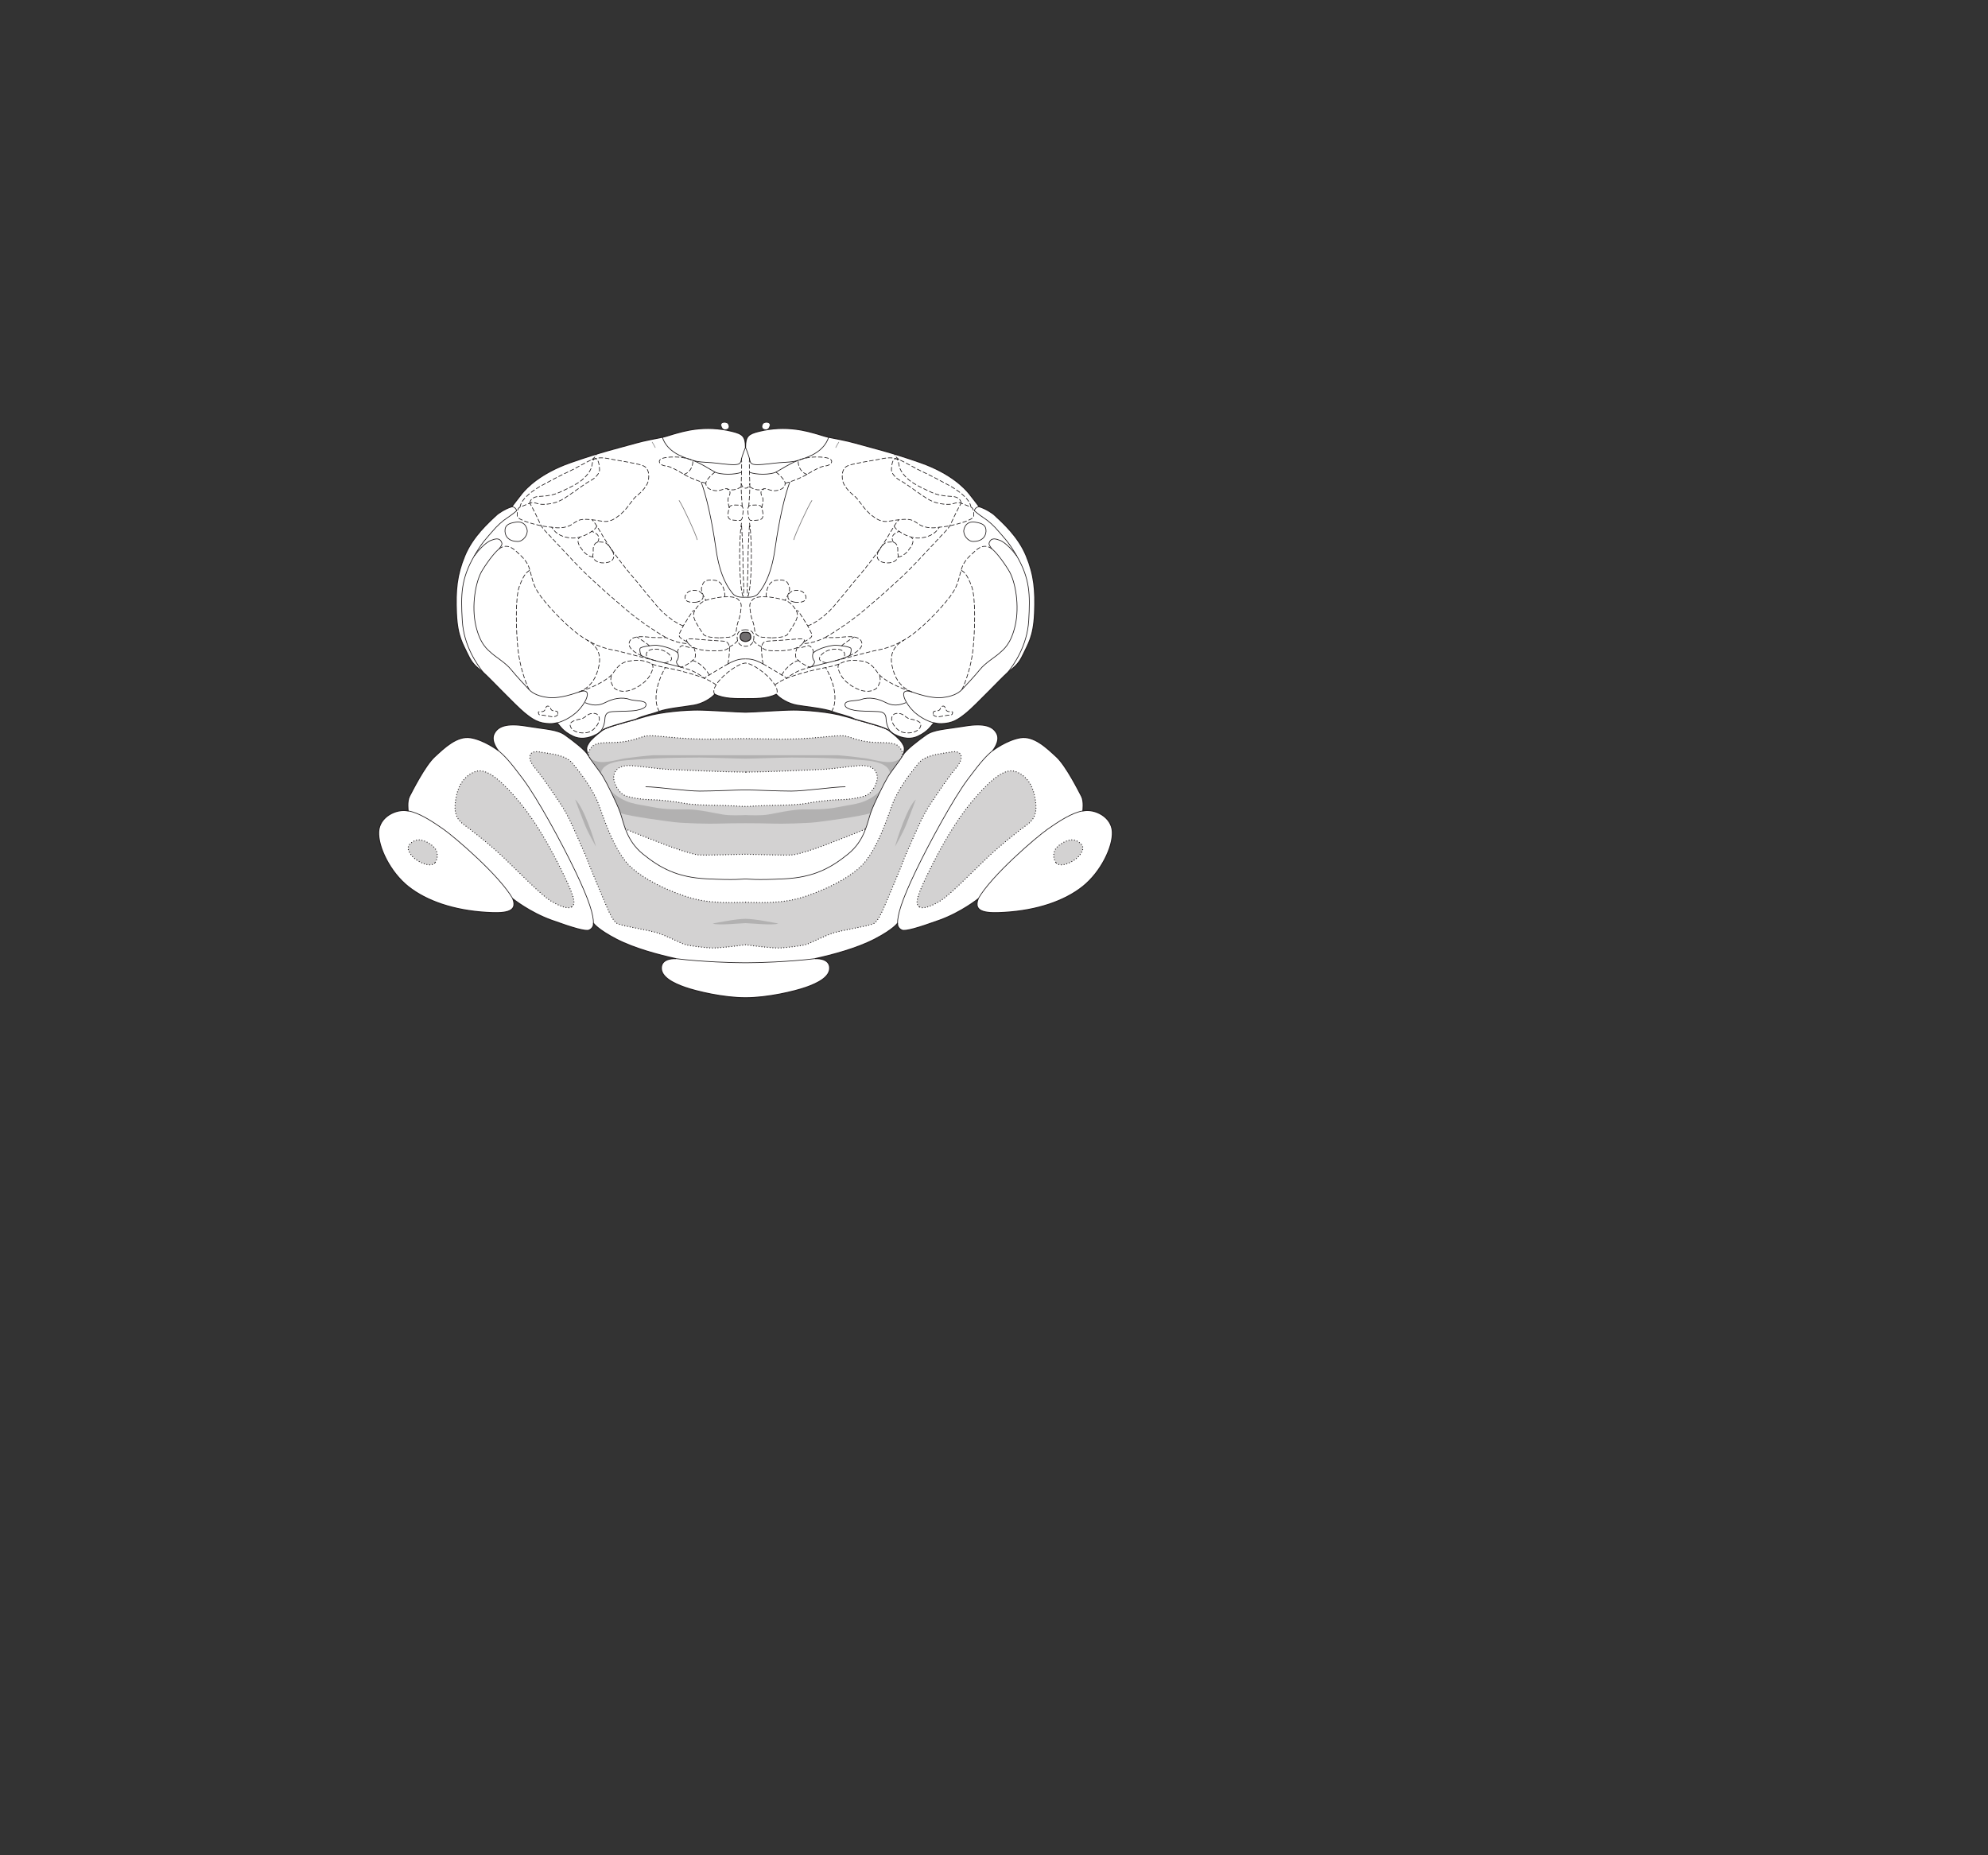 <?xml version="1.0" encoding="UTF-8" standalone="no"?>
<!-- Created with Inkscape (http://www.inkscape.org/) -->

<svg
   version="1.1"
   id="svg2"
   width="1440"
   height="1344"
   viewBox="0 0 1440 1344"
   xmlns="http://www.w3.org/2000/svg"
   xmlns:svg="http://www.w3.org/2000/svg">
  <rect x="0" y="0" width="1440" height="1344" fill="#333333" stroke="none"/>
  <defs
     id="defs6" />
  <g
     id="g8">
    <path
       d="m 653.966,547.126 c 2.179,-5.278 0.761,-6.812 -0.528,-9.023 -1.288,-2.209 -6.261,-6.444 -9.575,-9.023 -2.725,-2.12 -13.655,-4.983 -24.31,-7.978 -2.312,-0.65 -4.613,-1.308 -6.813,-1.965 -12.338,-3.685 -29.831,-4.789 -37.936,-4.789 -8.102,0 -29.463,1.539 -34.804,1.539 -5.342,0 -26.703,-1.539 -34.805,-1.539 -8.104,0 -25.598,1.104 -37.938,4.789 -2.199,0.657 -4.498,1.314 -6.81,1.963 -10.656,2.997 -21.586,5.86 -24.31,7.98 -3.314,2.579 -8.287,6.814 -9.576,9.023 -1.288,2.211 -2.706,3.745 -0.527,9.023 -1.84,-3.68 -11.076,-10.681 -16.783,-14.729 -5.709,-4.054 -13.627,-4.054 -28.174,-6.447 -14.55,-2.394 -20.626,0.368 -23.203,5.709 -2.579,5.34 2.944,11.968 2.944,11.968 0,0 -9.944,-7.549 -19.889,-9.205 -9.944,-1.658 -19.152,7.365 -26.148,13.809 -6.997,6.446 -16.39,25.229 -18.232,28.729 -1.841,3.5 -0.921,10.496 -0.921,10.496 -8.617,-1.844 -20.808,4.237 -21.36,15.102 -0.554,10.864 8.285,29.28 21.546,39.776 13.258,10.498 32.993,17.183 56.351,18.601 12.153,0.735 23.384,0.55 19.335,-9.762 0,0 12.154,9.762 27.991,15.469 15.838,5.709 24.86,8.288 27.254,7.184 2.395,-1.106 3.316,-3.133 3.13,-4.973 0,0 2.948,4.419 16.389,11.417 13.444,6.997 31.491,11.602 43.092,14.179 0,0 -9.759,-0.736 -10.312,6.261 -0.551,6.998 8.655,11.603 17.126,14.549 8.472,2.946 27.623,7.55 43.83,7.55 16.207,0 35.358,-4.604 43.828,-7.55 8.471,-2.946 17.68,-7.551 17.126,-14.549 -0.552,-6.997 -10.313,-6.261 -10.313,-6.261 11.603,-2.577 29.651,-7.182 43.095,-14.179 13.441,-6.998 16.388,-11.417 16.388,-11.417 -0.185,1.84 0.738,3.867 3.128,4.973 2.395,1.104 11.419,-1.475 27.256,-7.184 15.838,-5.707 27.992,-15.469 27.992,-15.469 -4.05,10.312 7.182,10.497 19.335,9.762 23.357,-1.418 43.092,-8.103 56.351,-18.601 13.259,-10.496 22.097,-28.912 21.548,-39.776 -0.556,-10.865 -12.744,-16.946 -21.364,-15.102 0,0 0.922,-6.996 -0.919,-10.496 -1.842,-3.5 -11.236,-22.283 -18.232,-28.729 -6.997,-6.444 -16.207,-15.467 -26.149,-13.809 -9.946,1.656 -19.888,9.205 -19.888,9.205 0,0 5.523,-6.628 2.946,-11.968 -2.579,-5.341 -8.655,-8.103 -23.203,-5.709 -14.549,2.393 -22.469,2.393 -28.175,6.447 -5.711,4.048 -14.944,11.049 -16.784,14.729"
       style="fill:#ffffff;fill-opacity:1;fill-rule:nonzero;stroke:none;stroke-width:0.1"
       id="path672" />
    <path
       d="m 653.966,547.126 c 2.179,-5.278 0.761,-6.812 -0.528,-9.023 -1.288,-2.209 -6.261,-6.444 -9.575,-9.023 -2.725,-2.12 -13.655,-4.983 -24.31,-7.978 -2.312,-0.65 -4.613,-1.308 -6.813,-1.965 -12.338,-3.685 -29.831,-4.789 -37.936,-4.789 -8.102,0 -29.463,1.539 -34.804,1.539 -5.342,0 -26.703,-1.539 -34.805,-1.539 -8.104,0 -25.598,1.104 -37.938,4.789 -2.199,0.657 -4.498,1.314 -6.81,1.963 -10.656,2.997 -21.586,5.86 -24.31,7.98 -3.314,2.579 -8.287,6.814 -9.576,9.023 -1.288,2.211 -2.706,3.745 -0.527,9.023 -1.84,-3.68 -11.076,-10.681 -16.783,-14.729 -5.709,-4.054 -13.627,-4.054 -28.174,-6.447 -14.55,-2.394 -20.626,0.368 -23.203,5.709 -2.579,5.34 2.944,11.968 2.944,11.968 0,0 -9.944,-7.549 -19.889,-9.205 -9.944,-1.658 -19.152,7.365 -26.148,13.809 -6.997,6.446 -16.39,25.229 -18.232,28.729 -1.841,3.5 -0.921,10.496 -0.921,10.496 -8.617,-1.844 -20.808,4.237 -21.36,15.102 -0.554,10.864 8.285,29.28 21.546,39.776 13.258,10.498 32.993,17.183 56.351,18.601 12.153,0.735 23.384,0.55 19.335,-9.762 0,0 12.154,9.762 27.991,15.469 15.838,5.709 24.86,8.288 27.254,7.184 2.395,-1.106 3.316,-3.133 3.13,-4.973 0,0 2.948,4.419 16.389,11.417 13.444,6.997 31.491,11.602 43.092,14.179 0,0 -9.759,-0.736 -10.312,6.261 -0.551,6.998 8.655,11.603 17.126,14.549 8.472,2.946 27.623,7.55 43.83,7.55 16.207,0 35.358,-4.604 43.828,-7.55 8.471,-2.946 17.68,-7.551 17.126,-14.549 -0.552,-6.997 -10.313,-6.261 -10.313,-6.261 11.603,-2.577 29.651,-7.182 43.095,-14.179 13.441,-6.998 16.388,-11.417 16.388,-11.417 -0.185,1.84 0.738,3.867 3.128,4.973 2.395,1.104 11.419,-1.475 27.256,-7.184 15.838,-5.707 27.992,-15.469 27.992,-15.469 -4.05,10.312 7.182,10.497 19.335,9.762 23.357,-1.418 43.092,-8.103 56.351,-18.601 13.259,-10.496 22.097,-28.912 21.548,-39.776 -0.556,-10.865 -12.744,-16.946 -21.364,-15.102 0,0 0.922,-6.996 -0.919,-10.496 -1.842,-3.5 -11.236,-22.283 -18.232,-28.729 -6.997,-6.444 -16.207,-15.467 -26.149,-13.809 -9.946,1.656 -19.888,9.205 -19.888,9.205 0,0 5.523,-6.628 2.946,-11.968 -2.579,-5.341 -8.655,-8.103 -23.203,-5.709 -14.549,2.393 -22.469,2.393 -28.175,6.447 -5.711,4.048 -14.944,11.049 -16.784,14.729 z"
       style="fill:none;stroke:#231f20;stroke-width:0.75;stroke-linecap:round;stroke-linejoin:round;stroke-miterlimit:4;stroke-dasharray:none;stroke-opacity:1"
       id="path674" />
    <path
       d="m 427.112,549.016 c 2.542,3.946 7.414,9.853 9.762,13.766 2.761,4.602 9.76,18.597 12.337,25.781 1.123,3.126 2.071,7.368 3.8,11.982 3.588,1.692 23.478,9.386 30.269,11.957 6.813,2.578 17.678,6.217 22.283,6.772 4.603,0.553 29.832,-0.442 34.437,-0.442 4.604,0 29.832,0.995 34.437,0.442 4.605,-0.555 15.469,-4.194 22.283,-6.772 6.792,-2.572 26.685,-10.266 30.268,-11.957 1.73,-4.614 2.678,-8.856 3.799,-11.982 2.58,-7.184 9.577,-21.179 12.339,-25.781 2.361,-3.936 7.256,-9.887 9.781,-13.832 l -0.033,-0.114 c 0.954,-1.804 1.225,-3.352 0.011,-5.577 -2.211,-4.05 -4.973,-5.34 -15.651,-5.34 -10.68,0 -17.496,-2.395 -21.731,-3.867 -4.238,-1.474 -6.637,-1.378 -20.625,0 -24.309,2.393 -40.883,0.984 -54.878,0.984 -13.997,0 -30.57,1.409 -54.88,-0.984 -13.987,-1.378 -16.388,-1.474 -20.625,0 -4.234,1.472 -11.049,3.867 -21.728,3.867 -10.683,0 -13.443,1.29 -15.654,5.34 -1.214,2.225 -0.941,3.773 0.013,5.577 z m 167.396,8.423 c 11.051,-0.553 19.339,-2.209 27.992,-2.762 8.654,-0.552 12.155,2.762 12.891,7.367 0.735,4.605 -3.313,11.969 -7.552,13.996 -4.233,2.025 -14.362,3.313 -20.255,3.313 -5.891,0 -17.494,1.475 -23.203,2.579 -5.71,1.105 -17.863,1.472 -24.307,1.472 -6.447,0 -16.391,0.801 -20.074,0.801 -3.686,0 -13.63,-0.801 -20.074,-0.801 -6.444,0 -18.598,-0.367 -24.306,-1.472 -5.71,-1.104 -17.313,-2.579 -23.205,-2.579 -5.892,0 -16.022,-1.288 -20.256,-3.313 -4.237,-2.027 -8.287,-9.391 -7.552,-13.996 0.737,-4.605 4.236,-7.919 12.892,-7.367 8.654,0.553 16.941,2.209 27.99,2.762 11.05,0.554 43.276,1.904 54.511,1.904 11.235,0 43.46,-1.35 54.508,-1.904"
       style="fill:#d3d2d2;fill-opacity:1;fill-rule:nonzero;stroke:none;stroke-width:0.1"
       id="path676" />
    <path
       d="m 643.863,529.08 c -2.725,-2.12 -13.655,-4.983 -24.31,-7.978 -5.708,-2.762 -10.864,-3.438 -16.756,-5.65 -5.894,-2.209 -19.337,-3.499 -25.598,-4.602 -6.263,-1.106 -12.52,-4.973 -14.916,-7.919 -6.444,3.499 -16.206,3.193 -22.283,3.193 -6.079,0 -15.839,0.306 -22.283,-3.193 -2.395,2.946 -8.655,6.813 -14.917,7.919 -6.261,1.103 -19.703,2.393 -25.597,4.602 -5.893,2.212 -11.047,2.887 -16.756,5.648 -10.657,2.997 -21.586,5.86 -24.31,7.98 l -2.946,2.302 c -3.316,1.932 -10.775,5.527 -18.233,1.932 -7.458,-3.588 -9.077,-7.168 -11.423,-9.656 -1.744,0.433 -3.537,0.674 -5.332,0.634 -7.919,-0.183 -12.155,-2.763 -18.6,-8.102 -6.445,-5.34 -25.228,-25.23 -29.464,-28.911 -4.238,-3.684 -7.737,-5.526 -11.234,-13.077 -3.5,-7.552 -7.552,-12.887 -8.287,-29.834 -0.738,-16.942 0.367,-27.991 6.076,-41.801 5.71,-13.814 16.942,-23.94 23.572,-30.017 0,0 4.972,-3.866 10.497,-5.524 0,0 4.235,-5.707 7.366,-9.574 3.13,-3.868 13.075,-14.549 34.991,-22.286 21.913,-7.734 37.014,-11.233 47.326,-14.176 6.75,-1.932 14.063,-3.134 19.335,-4.239 2.783,-0.578 6.262,-1.837 8.288,-2.391 6.638,-1.812 22.076,-6.911 42.354,-1.844 7.366,1.844 9.577,3.44 9.577,11.482 0,-8.042 2.21,-9.638 9.575,-11.482 20.278,-5.067 35.719,0.032 42.354,1.844 2.029,0.554 5.507,1.813 8.289,2.391 5.273,1.105 12.584,2.307 19.336,4.239 10.314,2.943 25.411,6.442 47.329,14.176 21.911,7.737 31.858,18.418 34.986,22.286 3.133,3.867 7.37,9.574 7.37,9.574 5.522,1.658 10.495,5.524 10.495,5.524 6.631,6.077 17.862,16.203 23.571,30.017 5.71,13.81 6.814,24.859 6.074,41.801 -0.734,16.947 -4.785,22.282 -8.286,29.834 -3.497,7.551 -6.997,9.393 -11.229,13.077 -4.238,3.681 -23.022,23.571 -29.465,28.911 -6.446,5.339 -10.684,7.919 -18.603,8.102 -1.794,0.04 -3.588,-0.201 -5.331,-0.634 -2.345,2.488 -3.968,6.068 -11.426,9.656 -7.46,3.595 -14.915,0 -18.23,-1.932 l -2.946,-2.302"
       style="fill:#ffffff;fill-opacity:1;fill-rule:nonzero;stroke:none;stroke-width:0.1"
       id="path678" />
    <path
       d="m 643.863,529.08 c -2.725,-2.12 -13.655,-4.983 -24.31,-7.978 -5.708,-2.762 -10.864,-3.438 -16.756,-5.65 -5.894,-2.209 -19.337,-3.499 -25.598,-4.602 -6.263,-1.106 -12.52,-4.973 -14.916,-7.919 -6.444,3.499 -16.206,3.193 -22.283,3.193 -6.079,0 -15.839,0.306 -22.283,-3.193 -2.395,2.946 -8.655,6.813 -14.917,7.919 -6.261,1.103 -19.703,2.393 -25.597,4.602 -5.893,2.212 -11.047,2.887 -16.756,5.648 -10.657,2.997 -21.586,5.86 -24.31,7.98 l -2.946,2.302 c -3.316,1.932 -10.775,5.527 -18.233,1.932 -7.458,-3.588 -9.077,-7.168 -11.423,-9.656 -1.744,0.433 -3.537,0.674 -5.332,0.634 -7.919,-0.183 -12.155,-2.763 -18.6,-8.102 -6.445,-5.34 -25.228,-25.23 -29.464,-28.911 -4.238,-3.684 -7.737,-5.526 -11.234,-13.077 -3.5,-7.552 -7.552,-12.887 -8.287,-29.834 -0.738,-16.942 0.367,-27.991 6.076,-41.801 5.71,-13.814 16.942,-23.94 23.572,-30.017 0,0 4.972,-3.866 10.497,-5.524 0,0 4.235,-5.707 7.366,-9.574 3.13,-3.868 13.075,-14.549 34.991,-22.286 21.913,-7.734 37.014,-11.233 47.326,-14.176 6.75,-1.932 14.063,-3.134 19.335,-4.239 2.783,-0.578 6.262,-1.837 8.288,-2.391 6.638,-1.812 22.076,-6.911 42.354,-1.844 7.366,1.844 9.577,3.44 9.577,11.482 0,-8.042 2.21,-9.638 9.575,-11.482 20.278,-5.067 35.719,0.032 42.354,1.844 2.029,0.554 5.507,1.813 8.289,2.391 5.273,1.105 12.584,2.307 19.336,4.239 10.314,2.943 25.411,6.442 47.329,14.176 21.911,7.737 31.858,18.418 34.986,22.286 3.133,3.867 7.37,9.574 7.37,9.574 5.522,1.658 10.495,5.524 10.495,5.524 6.631,6.077 17.862,16.203 23.571,30.017 5.71,13.81 6.814,24.859 6.074,41.801 -0.734,16.947 -4.785,22.282 -8.286,29.834 -3.497,7.551 -6.997,9.393 -11.229,13.077 -4.238,3.681 -23.022,23.571 -29.465,28.911 -6.446,5.339 -10.684,7.919 -18.603,8.102 -1.794,0.04 -3.588,-0.201 -5.331,-0.634 -2.345,2.488 -3.968,6.068 -11.426,9.656 -7.46,3.595 -14.915,0 -18.23,-1.932 z"
       style="fill:none;stroke:#231f20;stroke-width:0.75;stroke-linecap:round;stroke-linejoin:round;stroke-miterlimit:4;stroke-dasharray:none;stroke-opacity:1"
       id="path680" />
    <path
       d="m 708.5,651.173 c 9.761,-17.126 42.172,-44.751 50.274,-50.458 8.103,-5.708 18.047,-12.152 25.596,-13.259"
       style="fill:none;stroke:#231f20;stroke-width:0.5;stroke-linecap:butt;stroke-linejoin:miter;stroke-miterlimit:4;stroke-dasharray:none;stroke-opacity:1"
       id="path682" />
    <path
       d="m 650.124,668.853 c 0,-6.078 2.762,-16.021 13.074,-37.568 10.313,-21.545 27.623,-53.036 37.754,-66.664 10.127,-13.627 13.809,-17.311 18.23,-20.994"
       style="fill:none;stroke:#231f20;stroke-width:0.5;stroke-linecap:butt;stroke-linejoin:miter;stroke-miterlimit:4;stroke-dasharray:none;stroke-opacity:1"
       id="path684" />
    <path
       d="m 656.203,509.008 c -5.113,2.071 -9.394,2.624 -14.781,-0.14 -5.386,-2.762 -11.91,-4.268 -17.956,-2.071 -3.037,1.105 -10.632,0.417 -11.324,3.041 -0.69,2.622 2.486,3.865 6.63,4.694 4.144,0.829 13.122,0.691 17.401,0.968 4.281,0.273 5.527,2.07 5.664,5.384 0.137,3.317 1.659,8.566 4.972,10.498"
       style="fill:none;stroke:#231f20;stroke-width:0.5;stroke-linecap:butt;stroke-linejoin:miter;stroke-miterlimit:4;stroke-dasharray:none;stroke-opacity:1"
       id="path686" />
    <path
       d="m 661.172,501.458 c 6.629,2.394 15.284,4.604 21.546,3.868 6.263,-0.738 11.048,-2.578 13.995,-5.71 2.946,-3.133 9.209,-9.758 13.075,-14.547 3.869,-4.791 10.682,-8.838 13.813,-11.602 3.13,-2.763 8.653,-6.629 11.785,-20.438 3.131,-13.814 0.37,-31.679 -4.788,-39.965 -5.155,-8.288 -9.759,-13.628 -12.152,-15.47"
       style="fill:none;stroke:#231f20;stroke-width:0.5;stroke-linecap:butt;stroke-linejoin:miter;stroke-miterlimit:4;stroke-dasharray:none;stroke-opacity:1"
       id="path688" />
    <path
       d="m 676.465,523.658 c -5.939,-1.48 -11.255,-5.191 -13.819,-7.468 0,0 -4.604,-4.052 -6.999,-9.207 -2.395,-5.158 -1.105,-7.921 5.525,-5.525"
       style="fill:none;stroke:#231f20;stroke-width:0.5;stroke-linecap:butt;stroke-linejoin:miter;stroke-miterlimit:4;stroke-dasharray:none;stroke-opacity:1"
       id="path690" />
    <path
       d="m 553.995,311.226 c -3.217,-0.533 -2.211,-3.864 -0.92,-4.788 1.29,-0.919 5.539,-1.053 4.603,2.209 -0.822,2.873 -2.578,2.762 -3.683,2.579"
       style="fill:#ffffff;fill-opacity:1;fill-rule:nonzero;stroke:none;stroke-width:0.1"
       id="path692" />
    <path
       d="m 553.995,311.226 c -3.217,-0.533 -2.211,-3.864 -0.92,-4.788 1.29,-0.919 5.539,-1.053 4.603,2.209 -0.822,2.873 -2.578,2.762 -3.683,2.579 z"
       style="fill:none;stroke:#231f20;stroke-width:0.5;stroke-linecap:round;stroke-linejoin:round;stroke-miterlimit:4;stroke-dasharray:none;stroke-opacity:1"
       id="path694" />
    <path
       d="m 729.864,487.279 c 4.232,-5.526 14.176,-18.97 15.284,-37.753 1.104,-18.786 0.918,-30.201 -8.657,-46.773 -6.069,-10.505 -9.209,-13.077 -12.89,-17.498 -3.683,-4.419 -7.495,-7.816 -11.051,-10.126 -3.681,-2.395 -6.811,-5.157 -6.811,-5.157 0,0 0.551,-2.577 3.5,-2.946"
       style="fill:none;stroke:#231f20;stroke-width:0.5;stroke-linecap:butt;stroke-linejoin:miter;stroke-miterlimit:4;stroke-dasharray:none;stroke-opacity:1"
       id="path696" />
    <path
       d="m 718.446,397.594 c -1.661,-2.21 -2.394,-3.313 -1.843,-4.604 0.554,-1.288 1.658,-4.049 7.365,-1.656 0,0 4.788,1.104 12.523,11.419"
       style="fill:none;stroke:#231f20;stroke-width:0.5;stroke-linecap:butt;stroke-linejoin:miter;stroke-miterlimit:4;stroke-dasharray:none;stroke-opacity:1"
       id="path698" />
    <path
       d="m 705.002,392.255 c -4.117,0 -7.552,-4.974 -6.814,-8.475 0.737,-3.497 3.132,-6.257 8.102,-5.523 4.972,0.741 8.104,2.026 7.918,6.631 -0.184,4.605 -3.681,7.367 -9.206,7.367 z"
       style="fill:none;stroke:#231f20;stroke-width:0.5;stroke-linecap:butt;stroke-linejoin:miter;stroke-miterlimit:4;stroke-dasharray:none;stroke-opacity:1"
       id="path700" />
    <path
       d="m 588.065,362.607 c -2.947,4.419 -12.34,24.857 -13.074,28.356"
       style="fill:none;stroke:#7b7979;stroke-width:0.5;stroke-linecap:round;stroke-linejoin:round;stroke-miterlimit:4;stroke-dasharray:none;stroke-opacity:1"
       id="path702" />
    <path
       d="m 578.121,333.508 c -6.586,2.518 -12.157,6.446 -16.024,8.475 -3.865,2.024 -14.614,2.07 -19.219,0.09"
       style="fill:none;stroke:#231f20;stroke-width:0.5;stroke-linecap:butt;stroke-linejoin:miter;stroke-miterlimit:4;stroke-dasharray:none;stroke-opacity:1"
       id="path704" />
    <path
       d="m 489.356,694.449 c 19.888,2.394 41.252,3.009 50.644,3.009 9.391,0 30.755,-0.615 50.641,-3.009"
       style="fill:none;stroke:#231f20;stroke-width:0.5;stroke-linecap:butt;stroke-linejoin:miter;stroke-miterlimit:4;stroke-dasharray:none;stroke-opacity:1"
       id="path706" />
    <path
       d="m 371.5,651.173 c -9.759,-17.126 -42.172,-44.751 -50.274,-50.458 -8.102,-5.708 -18.047,-12.152 -25.598,-13.259"
       style="fill:none;stroke:#231f20;stroke-width:0.5;stroke-linecap:butt;stroke-linejoin:miter;stroke-miterlimit:4;stroke-dasharray:none;stroke-opacity:1"
       id="path708" />
    <path
       d="m 429.875,668.853 c 0,-6.078 -2.762,-16.021 -13.075,-37.568 -10.311,-21.545 -27.622,-53.036 -37.752,-66.664 -10.126,-13.627 -13.81,-17.311 -18.23,-20.994"
       style="fill:none;stroke:#231f20;stroke-width:0.5;stroke-linecap:butt;stroke-linejoin:miter;stroke-miterlimit:4;stroke-dasharray:none;stroke-opacity:1"
       id="path710" />
    <path
       d="m 467.627,569.962 c 8.656,0 28.728,3.13 39.224,3.13 10.498,0 27.07,-0.855 33.149,-0.855 6.077,0 22.651,0.855 33.148,0.855 10.495,0 30.567,-3.13 39.225,-3.13"
       style="fill:none;stroke:#231f20;stroke-width:0.5;stroke-linecap:butt;stroke-linejoin:miter;stroke-miterlimit:4;stroke-dasharray:none;stroke-opacity:1"
       id="path712" />
    <path
       d="m 423.799,509.008 c 5.11,2.071 9.392,2.624 14.779,-0.14 5.386,-2.762 11.909,-4.268 17.955,-2.071 3.038,1.105 10.633,0.417 11.323,3.041 0.692,2.622 -2.486,3.865 -6.628,4.694 -4.144,0.829 -13.122,0.691 -17.402,0.968 -4.283,0.273 -5.526,2.07 -5.664,5.384 -0.138,3.317 -1.656,8.566 -4.971,10.498"
       style="fill:none;stroke:#231f20;stroke-width:0.5;stroke-linecap:butt;stroke-linejoin:miter;stroke-miterlimit:4;stroke-dasharray:none;stroke-opacity:1"
       id="path714" />
    <path
       d="m 403.535,523.658 c 5.938,-1.48 11.256,-5.191 13.819,-7.468 0,0 4.604,-4.052 6.997,-9.207 2.394,-5.158 1.106,-7.921 -5.524,-5.525 -6.629,2.394 -15.285,4.604 -21.547,3.868 -6.258,-0.738 -11.048,-2.578 -13.993,-5.71 -2.949,-3.133 -9.21,-9.758 -13.077,-14.547 -3.868,-4.791 -10.68,-8.838 -13.811,-11.602 -3.13,-2.763 -8.655,-6.629 -11.785,-20.438 -3.131,-13.814 -0.369,-31.679 4.787,-39.965 5.156,-8.288 9.761,-13.628 12.154,-15.47"
       style="fill:none;stroke:#231f20;stroke-width:0.5;stroke-linecap:butt;stroke-linejoin:miter;stroke-miterlimit:4;stroke-dasharray:none;stroke-opacity:1"
       id="path716" />
    <path
       d="m 526.003,311.226 c 3.219,-0.533 2.21,-3.864 0.921,-4.788 -1.288,-0.919 -5.539,-1.053 -4.602,2.209 0.821,2.873 2.576,2.762 3.681,2.579"
       style="fill:#ffffff;fill-opacity:1;fill-rule:nonzero;stroke:none;stroke-width:0.1"
       id="path718" />
    <path
       d="m 526.003,311.226 c 3.219,-0.533 2.21,-3.864 0.921,-4.788 -1.288,-0.919 -5.539,-1.053 -4.602,2.209 0.821,2.873 2.576,2.762 3.681,2.579 z"
       style="fill:none;stroke:#231f20;stroke-width:0.5;stroke-linecap:round;stroke-linejoin:round;stroke-miterlimit:4;stroke-dasharray:none;stroke-opacity:1"
       id="path720" />
    <path
       d="m 350.139,487.279 c -4.238,-5.526 -14.181,-18.97 -15.286,-37.753 -1.105,-18.786 -0.921,-30.201 8.655,-46.773 6.068,-10.505 9.207,-13.077 12.891,-17.498 3.685,-4.419 7.495,-7.816 11.049,-10.126 3.684,-2.395 6.814,-5.157 6.814,-5.157 0,0 -0.552,-2.577 -3.499,-2.946"
       style="fill:none;stroke:#231f20;stroke-width:0.5;stroke-linecap:butt;stroke-linejoin:miter;stroke-miterlimit:4;stroke-dasharray:none;stroke-opacity:1"
       id="path722" />
    <path
       d="m 361.555,397.594 c 1.657,-2.21 2.396,-3.313 1.842,-4.604 -0.552,-1.288 -1.658,-4.049 -7.367,-1.656 0,0 -4.786,1.104 -12.522,11.419"
       style="fill:none;stroke:#231f20;stroke-width:0.5;stroke-linecap:butt;stroke-linejoin:miter;stroke-miterlimit:4;stroke-dasharray:none;stroke-opacity:1"
       id="path724" />
    <path
       d="m 375,392.255 c 4.117,0 7.549,-4.974 6.812,-8.475 -0.735,-3.497 -3.13,-6.257 -8.102,-5.523 -4.973,0.741 -8.102,2.026 -7.918,6.631 0.183,4.605 3.682,7.367 9.208,7.367 z"
       style="fill:none;stroke:#231f20;stroke-width:0.5;stroke-linecap:butt;stroke-linejoin:miter;stroke-miterlimit:4;stroke-dasharray:none;stroke-opacity:1"
       id="path726" />
    <path
       d="m 491.935,362.607 c 2.947,4.419 12.338,24.857 13.075,28.356"
       style="fill:none;stroke:#7b7979;stroke-width:0.5;stroke-linecap:round;stroke-linejoin:round;stroke-miterlimit:4;stroke-dasharray:none;stroke-opacity:1"
       id="path728" />
    <path
       d="m 472.447,320.355 c 0.535,0.802 1.283,2.134 2.153,3.796"
       style="fill:none;stroke:#918f90;stroke-width:0.5;stroke-linecap:round;stroke-linejoin:round;stroke-miterlimit:4;stroke-dasharray:none;stroke-opacity:1"
       id="path730" />
    <path
       d="m 607.554,320.355 c -0.536,0.802 -1.284,2.134 -2.153,3.796"
       style="fill:none;stroke:#918f90;stroke-width:0.5;stroke-linecap:round;stroke-linejoin:round;stroke-miterlimit:4;stroke-dasharray:none;stroke-opacity:1"
       id="path732" />
    <path
       d="m 507.853,349.089 c 3.866,10.312 7.838,27.88 10.784,48.693 2.947,20.807 9.576,29.092 12.155,32.223 2.579,3.133 7.364,2.642 9.208,2.642 1.842,0 6.629,0.491 9.208,-2.642 2.576,-3.131 9.208,-11.416 12.155,-32.223 2.946,-20.813 6.917,-38.381 10.784,-48.693"
       style="fill:none;stroke:#231f20;stroke-width:0.5;stroke-linecap:butt;stroke-linejoin:miter;stroke-miterlimit:4;stroke-dasharray:none;stroke-opacity:1"
       id="path734" />
    <path
       d="m 501.879,333.508 c 6.585,2.518 12.156,6.446 16.022,8.475 3.867,2.024 14.616,2.07 19.22,0.09"
       style="fill:none;stroke:#231f20;stroke-width:0.5;stroke-linecap:butt;stroke-linejoin:miter;stroke-miterlimit:4;stroke-dasharray:none;stroke-opacity:1"
       id="path736" />
    <path
       d="m 479.781,316.751 c 3.357,10.3 13.925,14.107 19.48,15.861 1.113,0.349 2.006,0.683 2.618,0.896 3.684,1.29 8.287,1.29 13.443,1.658 5.157,0.37 11.048,1.474 16.207,1.474 5.155,0 4.971,-1.656 5.708,-4.789 0.582,-2.222 2.102,-6.274 2.763,-7.853 0.661,1.579 2.178,5.631 2.76,7.853 0.74,3.133 0.556,4.789 5.71,4.789 5.157,0 11.05,-1.104 16.209,-1.474 5.153,-0.368 9.758,-0.368 13.442,-1.658 0.613,-0.213 1.505,-0.547 2.617,-0.896 5.554,-1.754 16.124,-5.561 19.48,-15.861"
       style="fill:none;stroke:#231f20;stroke-width:0.5;stroke-linecap:butt;stroke-linejoin:miter;stroke-miterlimit:4;stroke-dasharray:none;stroke-opacity:1"
       id="path738" />
    <path
       d="m 498.932,586.351 c 7.736,0.186 19.152,2.763 24.494,3.684 5.339,0.92 13.258,0.552 16.574,0.432 3.316,0.12 11.235,0.488 16.575,-0.432 5.341,-0.921 16.757,-3.498 24.492,-3.684 7.734,-0.184 15.283,0.553 27.069,-1.842 11.778,-2.39 18.588,-1.842 29.622,-11.576 -2.696,5.447 -5.528,11.607 -6.971,15.63 -0.066,0.181 -0.129,0.364 -0.192,0.553 -8.846,2.577 -31.486,5.522 -38.846,6.443 -7.368,0.921 -26.335,1.29 -30.571,1.105 -4.234,-0.184 -16.388,-0.304 -21.178,-0.304 -4.79,0 -16.944,0.12 -21.178,0.304 -4.236,0.185 -23.202,-0.184 -30.571,-1.105 -7.361,-0.921 -30,-3.866 -38.846,-6.443 -0.064,-0.189 -0.128,-0.372 -0.194,-0.553 -1.442,-4.023 -4.272,-10.183 -6.967,-15.63 11.031,9.734 17.843,9.186 29.619,11.576 11.785,2.395 19.335,1.658 27.069,1.842"
       style="fill:#b2b1b1;fill-opacity:1;fill-rule:nonzero;stroke:none;stroke-width:0.1"
       id="path740" />
    <path
       d="m 428.584,550.066 c 6.974,4.448 17.867,0.192 24.495,-0.729 5.937,-0.824 12.762,-1.651 19.813,-2.211 h 134.216 c 7.05,0.56 13.876,1.387 19.814,2.211 6.627,0.921 17.517,5.177 24.493,0.729 0.536,-0.345 1.033,-0.767 1.459,-1.23 0.159,-0.172 0.302,-0.35 0.434,-0.536 -1.922,3.188 -5.806,8.021 -8.528,11.951 -0.935,-5.505 -6.82,-7.6 -12.519,-8.702 -5.707,-1.107 -21.73,-1.843 -29.096,-2.212 -7.367,-0.367 -22.283,-0.552 -29.65,-0.552 -7.364,0 -28.725,0.799 -33.515,0.799 -4.79,0 -26.151,-0.799 -33.518,-0.799 -7.364,0 -22.28,0.185 -29.648,0.552 -7.367,0.369 -23.386,1.105 -29.095,2.212 -5.701,1.102 -11.584,3.197 -12.52,8.705 -3.084,-4.444 -7.66,-10.043 -9.202,-13.107 l 0.043,-0.021 c 0.247,0.599 0.583,1.184 1.066,1.71 0.423,0.463 0.923,0.885 1.458,1.23"
       style="fill:#b2b1b1;fill-opacity:1;fill-rule:nonzero;stroke:none;stroke-width:0.1"
       id="path742" />
    <path
       d="m 653.966,547.126 c -1.842,3.683 -8.077,11.05 -10.84,15.656 -2.762,4.602 -9.759,18.597 -12.339,25.781 -2.577,7.181 -4.233,20.254 -16.572,30.198 -12.339,9.945 -24.495,16.759 -45.855,17.863 -21.361,1.107 -25.967,0.127 -28.36,0.127 -2.395,0 -7,0.98 -28.361,-0.127 -21.359,-1.104 -33.515,-7.918 -45.853,-17.863 -12.34,-9.944 -13.996,-23.017 -16.575,-30.198 -2.577,-7.184 -9.576,-21.179 -12.337,-25.781 -2.763,-4.606 -9.024,-11.973 -10.866,-15.656"
       style="fill:none;stroke:#231f20;stroke-width:0.5;stroke-linecap:butt;stroke-linejoin:miter;stroke-miterlimit:4;stroke-dasharray:none;stroke-opacity:1"
       id="path744" />
    <path
       d="m 540,458.06 c -1.29,0 -3.868,-0.248 -3.868,3.619 0,2.027 2.212,3.012 3.868,3.012 1.658,0 3.865,-0.985 3.865,-3.012 0,-3.867 -2.576,-3.619 -3.865,-3.619"
       style="fill:#706d6e;fill-opacity:1;fill-rule:nonzero;stroke:none;stroke-width:0.1"
       id="path746" />
    <path
       d="m 540,458.06 c -1.29,0 -3.868,-0.248 -3.868,3.619 0,2.027 2.212,3.012 3.868,3.012 1.658,0 3.865,-0.985 3.865,-3.012 0,-3.867 -2.576,-3.619 -3.865,-3.619 z"
       style="fill:none;stroke:#231f20;stroke-width:0.75;stroke-linecap:butt;stroke-linejoin:miter;stroke-miterlimit:4;stroke-dasharray:none;stroke-opacity:1"
       id="path748" />
    <path
       d="m 615.099,475.126 c 0.986,-0.444 1.849,-4.308 1.235,-5.482 -0.612,-1.176 -8.951,-2.292 -11.4,-2.226 -2.446,0.067 -11.541,1.74 -15.849,5.516 -0.837,1.576 -0.622,4.232 0.626,5.679 1.251,1.45 -1.685,4.367 -2.498,4.587 5.973,-1.634 12.867,-3.248 17.042,-4.342 2.543,-0.664 6.865,-1.944 10.844,-3.732 z"
       style="fill:none;stroke:#231f20;stroke-width:0.5;stroke-linecap:butt;stroke-linejoin:miter;stroke-miterlimit:4;stroke-dasharray:none;stroke-opacity:1"
       id="path750" />
    <path
       d="m 464.902,475.126 c -0.986,-0.444 -1.849,-4.308 -1.236,-5.482 0.613,-1.176 8.953,-2.292 11.401,-2.226 2.447,0.067 11.541,1.74 15.849,5.516 0.837,1.576 0.622,4.232 -0.625,5.679 -1.252,1.45 1.684,4.367 2.497,4.587 -5.973,-1.634 -12.867,-3.248 -17.042,-4.342 -2.542,-0.664 -6.865,-1.944 -10.844,-3.732 z"
       style="fill:none;stroke:#231f20;stroke-width:0.5;stroke-linecap:butt;stroke-linejoin:miter;stroke-miterlimit:4;stroke-dasharray:none;stroke-opacity:1"
       id="path752" />
    <path
       d="m 602.427,515.335 c 2.026,-2.943 5.709,-13.695 -4.234,-31.559"
       style="fill:none;stroke:#231f20;stroke-width:0.5;stroke-linecap:round;stroke-linejoin:round;stroke-miterlimit:4;stroke-dasharray:2.8, 1.8;stroke-dashoffset:0;stroke-opacity:1"
       id="path754" />
    <path
       d="m 561.317,496.161 c 1.69,-1.352 3.88,-2.642 6.355,-3.811 2.578,-1.221 5.463,-2.315 8.422,-3.232 5.801,-1.794 14.502,-4.141 19.198,-4.97 4.696,-0.83 9.255,-1.795 12.569,-3.177 3.313,-1.382 6.246,-3.66 16.575,-2.072 7.181,1.105 9.667,6.492 12.152,9.53 2.043,2.495 9.531,8.193 24.584,13.029"
       style="fill:none;stroke:#231f20;stroke-width:0.5;stroke-linecap:round;stroke-linejoin:round;stroke-miterlimit:4;stroke-dasharray:2.8, 1.8;stroke-dashoffset:0;stroke-opacity:1"
       id="path756" />
    <path
       d="m 607.861,480.971 c -1.105,0.968 -1.381,3.177 1.105,7.872 2.486,4.694 8.15,8.976 14.085,11.05 5.942,2.07 11.191,0.275 12.707,-2.351 1.521,-2.622 2.764,-5.522 0.83,-9.113"
       style="fill:none;stroke:#231f20;stroke-width:0.5;stroke-linecap:round;stroke-linejoin:round;stroke-miterlimit:4;stroke-dasharray:2.8, 1.8;stroke-dashoffset:0;stroke-opacity:1"
       id="path758" />
    <path
       d="m 655.508,530.829 c -3.429,-0.375 -6.915,-2.888 -8.974,-7.182 -1.66,-3.452 0,-5.799 1.516,-6.49 1.522,-0.691 4.145,-0.414 5.664,0.413 1.52,0.828 3.865,3.176 5.526,3.314 1.657,0.138 6.767,1.246 7.594,3.317 1.013,2.524 -2.485,7.596 -11.326,6.628 z"
       style="fill:none;stroke:#231f20;stroke-width:0.5;stroke-linecap:round;stroke-linejoin:round;stroke-miterlimit:4;stroke-dasharray:2.8, 1.8;stroke-dashoffset:0;stroke-opacity:1"
       id="path760" />
    <path
       d="m 675.905,516.926 c 0.197,-2.067 1.151,-1.703 2.256,-1.842 1.105,-0.138 2.487,-0.276 2.901,-1.657 0.413,-1.38 1.38,-1.933 2.21,-1.933 0.828,0 1.382,0.826 1.794,2.209 0.415,1.381 1.382,1.797 2.486,1.797 1.108,0 2.763,-0.139 2.485,0.828 -0.276,0.965 -0.276,1.656 -1.794,1.656 -1.519,0 -4.971,0.691 -7.181,1.106 -2.212,0.415 -5.339,-0.23 -5.157,-2.164 z"
       style="fill:none;stroke:#231f20;stroke-width:0.5;stroke-linecap:round;stroke-linejoin:round;stroke-miterlimit:4;stroke-dasharray:2.8, 1.8;stroke-dashoffset:0;stroke-opacity:1"
       id="path762" />
    <path
       d="m 696.713,499.616 c 2.579,-4.97 6.816,-16.943 8.104,-29.281 1.29,-12.339 2.21,-37.197 -1.105,-45.855 -3.313,-8.656 -5.34,-10.128 -7.55,-11.416"
       style="fill:none;stroke:#231f20;stroke-width:0.5;stroke-linecap:round;stroke-linejoin:round;stroke-miterlimit:4;stroke-dasharray:2.8, 1.8;stroke-dashoffset:0;stroke-opacity:1"
       id="path764" />
    <path
       d="m 582.255,464.971 c 1.661,-0.828 4.335,-2.232 5.165,-3.199 0.829,-0.966 0.966,-1.933 0,-3.73 -0.968,-1.794 -1.519,-3.313 -2.346,-4.695 -0.832,-1.381 -6.357,-10.22 -7.046,-10.773 -0.69,-0.552 -1.244,-0.137 -1.244,-0.137"
       style="fill:none;stroke:#231f20;stroke-width:0.5;stroke-linecap:round;stroke-linejoin:round;stroke-miterlimit:4;stroke-dasharray:2.8, 1.8;stroke-dashoffset:0;stroke-opacity:1"
       id="path766" />
    <path
       d="m 597.807,461.742 c 3.791,-2.106 17.139,-10.322 28.008,-19.583 11.187,-9.529 23.205,-19.888 32.181,-28.866 8.978,-8.975 19.612,-20.855 23.479,-24.858 3.867,-4.008 5.664,-5.803 6.768,-8.014 1.105,-2.209 5.112,-11.322 8.009,-15.882"
       style="fill:none;stroke:#231f20;stroke-width:0.5;stroke-linecap:round;stroke-linejoin:round;stroke-miterlimit:4;stroke-dasharray:2.8, 1.8;stroke-dashoffset:0;stroke-opacity:1"
       id="path768" />
    <path
       d="m 518.685,496.161 c -1.691,-1.352 -3.881,-2.642 -6.356,-3.811 -2.577,-1.221 -5.463,-2.315 -8.421,-3.232 -5.802,-1.794 -14.503,-4.141 -19.198,-4.97 -4.696,-0.83 -9.255,-1.795 -12.569,-3.177 -3.313,-1.382 -6.246,-3.66 -16.576,-2.072 -7.181,1.105 -9.667,6.492 -12.151,9.53 -2.044,2.495 -9.532,8.193 -24.585,13.029"
       style="fill:none;stroke:#231f20;stroke-width:0.5;stroke-linecap:round;stroke-linejoin:round;stroke-miterlimit:4;stroke-dasharray:2.8, 1.8;stroke-dashoffset:0;stroke-opacity:1"
       id="path770" />
    <path
       d="m 497.746,464.971 c -1.66,-0.828 -4.335,-2.232 -5.165,-3.199 -0.829,-0.966 -0.966,-1.933 0,-3.73 0.968,-1.794 1.519,-3.313 2.346,-4.695 0.832,-1.381 6.357,-10.22 7.046,-10.773 0.69,-0.552 1.244,-0.137 1.244,-0.137"
       style="fill:none;stroke:#231f20;stroke-width:0.5;stroke-linecap:round;stroke-linejoin:round;stroke-miterlimit:4;stroke-dasharray:2.8, 1.8;stroke-dashoffset:0;stroke-opacity:1"
       id="path772" />
    <path
       d="m 482.194,461.742 c -3.791,-2.106 -17.139,-10.322 -28.008,-19.583 -11.186,-9.529 -23.205,-19.888 -32.18,-28.866 -8.979,-8.975 -19.613,-20.855 -23.48,-24.858 -3.867,-4.008 -5.664,-5.803 -6.767,-8.014 -1.106,-2.209 -5.113,-11.322 -8.01,-15.882"
       style="fill:none;stroke:#231f20;stroke-width:0.5;stroke-linecap:round;stroke-linejoin:round;stroke-miterlimit:4;stroke-dasharray:2.8, 1.8;stroke-dashoffset:0;stroke-opacity:1"
       id="path774" />
    <path
       d="m 585.074,453.347 c 3.45,-0.966 9.666,-4.973 15.189,-10.22 5.525,-5.249 14.779,-17.679 20.441,-24.171 5.664,-6.492 12.291,-15.053 17.818,-23.063 5.525,-8.014 9.114,-15.799 12.566,-19.391"
       style="fill:none;stroke:#231f20;stroke-width:0.5;stroke-linecap:round;stroke-linejoin:round;stroke-miterlimit:4;stroke-dasharray:2.8, 1.8;stroke-dashoffset:0;stroke-opacity:1"
       id="path776" />
    <path
       d="m 559.52,462.048 c 3.179,-0.138 9.391,-0.415 10.91,-2.485 1.521,-2.073 5.275,-8.068 6.216,-10.222 0.969,-2.209 1.491,-4.625 0.138,-6.904 -2.624,-4.42 -4.972,-6.768 -9.529,-8.012 -4.556,-1.241 -9.805,-2.07 -12.292,-2.07 -2.487,0 -7.873,-0.415 -10.084,2.346 -2.209,2.762 -2.033,3.447 -1.241,9.118 0.828,5.936 2.348,6.076 3.037,13.119 0.302,3.075 3.178,4.422 5.664,4.695 2.486,0.277 7.181,0.415 7.181,0.415 z"
       style="fill:none;stroke:#231f20;stroke-width:0.5;stroke-linecap:round;stroke-linejoin:round;stroke-miterlimit:4;stroke-dasharray:2.8, 1.8;stroke-dashoffset:0;stroke-opacity:1"
       id="path778" />
    <path
       d="m 554.963,432.355 c -0.138,-3.452 1.105,-11.463 7.597,-12.018 6.489,-0.553 7.975,0.46 9.252,5.25 0.554,2.071 -0.966,5.661 -3.037,9.114"
       style="fill:none;stroke:#231f20;stroke-width:0.5;stroke-linecap:round;stroke-linejoin:round;stroke-miterlimit:4;stroke-dasharray:2.8, 1.8;stroke-dashoffset:0;stroke-opacity:1"
       id="path780" />
    <path
       d="m 575.679,436.222 c -2.341,-0.335 -5.938,-1.797 -4.694,-5.11 1.242,-3.316 5.522,-4.006 8.977,-3.039 3.453,0.967 6.024,6.439 1.241,7.87 -1.379,0.418 -3.588,0.554 -5.524,0.279 z"
       style="fill:none;stroke:#231f20;stroke-width:0.5;stroke-linecap:round;stroke-linejoin:round;stroke-miterlimit:4;stroke-dasharray:2.8, 1.8;stroke-dashoffset:0;stroke-opacity:1"
       id="path782" />
    <path
       d="m 636.496,399.069 c -1.572,2.527 -2.026,6.628 2.393,8.104 4.418,1.47 10.864,0.554 11.785,-4.42 0,0 -0.553,-1.843 -0.367,-4.421 0.186,-2.578 -1.102,-6.077 -4.973,-5.71 -3.599,0.345 -4.603,-0.367 -8.838,6.447 z"
       style="fill:none;stroke:#231f20;stroke-width:0.5;stroke-linecap:round;stroke-linejoin:round;stroke-miterlimit:4;stroke-dasharray:2.8, 1.8;stroke-dashoffset:0;stroke-opacity:1"
       id="path784" />
    <path
       d="m 650.493,403.304 c 1.657,0.553 5.339,-1.844 6.998,-4.053 1.658,-2.209 5.89,-6.815 2.576,-10.13"
       style="fill:none;stroke:#231f20;stroke-width:0.5;stroke-linecap:round;stroke-linejoin:round;stroke-miterlimit:4;stroke-dasharray:2.8, 1.8;stroke-dashoffset:0;stroke-opacity:1"
       id="path786" />
    <path
       d="m 647.177,392.809 c -1.288,-1.656 -1.288,-4.605 0.735,-6.077 2.027,-1.477 3.13,-1.755 3.685,-1.571"
       style="fill:none;stroke:#231f20;stroke-width:0.5;stroke-linecap:round;stroke-linejoin:round;stroke-miterlimit:4;stroke-dasharray:2.8, 1.8;stroke-dashoffset:0;stroke-opacity:1"
       id="path788" />
    <path
       d="m 703.345,367.395 c -0.923,-6.445 -10.313,-12.707 -15.654,-15.655 -5.34,-2.947 -15.101,-8.101 -19.703,-10.126 -4.608,-2.029 -11.236,-6.262 -16.759,-8.658 -5.527,-2.392 -11.05,-0.918 -15.653,0 -4.603,0.921 -16.756,2.58 -21.361,4.418 -4.605,1.844 -4.421,7.368 -3.868,10.685 0.552,3.314 4.235,7.918 8.102,10.861 3.868,2.949 6.078,8.475 11.6,13.261 5.527,4.788 8.84,5.893 12.707,5.523 3.868,-0.368 8.286,-1.656 14.366,-1.468 6.076,0.182 6.997,3.866 12.338,5.335 5.339,1.475 9.39,0.555 10.865,0.371 1.471,-0.184 4.369,-0.356 7.918,-1.106 2.396,-0.508 7.919,-1.838 10.682,-2.943 2.703,-1.084 6.444,-2.215 6.444,-4.608 0,-2.392 -0.185,-5.156 -2.024,-5.89 -1.843,-0.737 -5.12,-2.136 -7.093,-2.856 -3.773,-1.382 -4.51,0.828 -9.3,0.828 -4.786,0 -10.311,-0.919 -15.833,-4.417 -5.527,-3.498 -15.104,-10.868 -18.787,-12.707 -3.679,-1.84 -6.63,-5.525 -6.63,-7.734 0,-2.212 0.554,-7.734 2.579,-8.104 2.026,-0.367 2.393,1.472 2.948,4.788 0.553,3.316 3.313,7.181 7.183,10.498 3.867,3.313 11.599,6.81 16.02,8.84 4.418,2.025 9.023,2.761 12.707,2.943 3.682,0.186 8.286,0.186 9.113,5.065"
       style="fill:none;stroke:#231f20;stroke-width:0.5;stroke-linecap:round;stroke-linejoin:round;stroke-miterlimit:4;stroke-dasharray:2.8, 1.8;stroke-dashoffset:0;stroke-opacity:1"
       id="path790" />
    <path
       d="m 647.71,381.116 c 0.551,2.207 5.728,5.428 8.305,6.534 2.581,1.103 6.445,2.579 11.05,2.026 4.603,-0.553 10.131,-2.212 13.26,-7.734"
       style="fill:none;stroke:#231f20;stroke-width:0.5;stroke-linecap:round;stroke-linejoin:round;stroke-miterlimit:4;stroke-dasharray:2.8, 1.8;stroke-dashoffset:0;stroke-opacity:1"
       id="path792" />
    <path
       d="m 541.842,432.033 c 2.578,-7.18 3.315,-37.752 1.106,-53.035 0,0 -1.29,19.701 -1.106,27.071 0.184,7.365 -1.289,23.936 0,25.964 z"
       style="fill:none;stroke:#231f20;stroke-width:0.5;stroke-linecap:round;stroke-linejoin:round;stroke-miterlimit:4;stroke-dasharray:2.8, 1.8;stroke-dashoffset:0;stroke-opacity:1"
       id="path794" />
    <path
       d="m 543.5,376.969 c -1.658,-1.288 -1.29,-3.311 -1.658,-5.522 -0.37,-2.209 -0.37,-5.527 2.578,-5.527 2.946,0 6.815,-0.553 7.364,1.842 0.555,2.397 2.027,7.367 -0.735,8.474 -2.762,1.103 -7.549,0.733 -7.549,0.733 z"
       style="fill:none;stroke:#231f20;stroke-width:0.5;stroke-linecap:round;stroke-linejoin:round;stroke-miterlimit:4;stroke-dasharray:2.8, 1.8;stroke-dashoffset:0;stroke-opacity:1"
       id="path796" />
    <path
       d="m 542.372,366.887 c 0.368,-4.604 0.944,-13.303 0.759,-16.617 -0.183,-3.316 -0.371,-11.237 -0.371,-15.656 0,-1.777 0.395,-1.268 0,-2.763"
       style="fill:none;stroke:#231f20;stroke-width:0.5;stroke-linecap:round;stroke-linejoin:round;stroke-miterlimit:4;stroke-dasharray:2.8, 1.8;stroke-dashoffset:0;stroke-opacity:1"
       id="path798" />
    <path
       d="m 551.784,367.762 c 0.74,-2.762 1.107,-5.34 0.74,-6.996 -0.371,-1.656 -1.085,-1.404 -1.267,-3.249 -0.368,-2.025 1.082,-2.462 2.003,-3.38"
       style="fill:none;stroke:#231f20;stroke-width:0.5;stroke-linecap:round;stroke-linejoin:round;stroke-miterlimit:4;stroke-dasharray:2.8, 1.8;stroke-dashoffset:0;stroke-opacity:1"
       id="path800" />
    <path
       d="m 651.229,332.956 c -2.855,-2.298 -3.405,-3.393 -3.04,-3.945"
       style="fill:none;stroke:#231f20;stroke-width:0.5;stroke-linecap:round;stroke-linejoin:round;stroke-miterlimit:4;stroke-dasharray:2.8, 1.8;stroke-dashoffset:0;stroke-opacity:1"
       id="path802" />
    <path
       d="m 540,456.219 c -2.026,0 -6.079,0.305 -6.079,5.276 0,4.972 2.947,6.693 6.079,6.693 3.131,0 6.077,-1.721 6.077,-6.693 0,-4.971 -4.051,-5.276 -6.077,-5.276 z"
       style="fill:none;stroke:#231f20;stroke-width:0.5;stroke-linecap:round;stroke-linejoin:round;stroke-miterlimit:4;stroke-dasharray:2.8, 1.8;stroke-dashoffset:0;stroke-opacity:1"
       id="path804" />
    <path
       d="m 477.572,515.335 c -2.027,-2.943 -5.709,-13.695 4.235,-31.559"
       style="fill:none;stroke:#231f20;stroke-width:0.5;stroke-linecap:round;stroke-linejoin:round;stroke-miterlimit:4;stroke-dasharray:2.8, 1.8;stroke-dashoffset:0;stroke-opacity:1"
       id="path806" />
    <path
       d="m 472.139,480.971 c 1.105,0.968 1.381,3.177 -1.104,7.872 -2.487,4.694 -8.151,8.976 -14.089,11.05 -5.939,2.07 -11.188,0.275 -12.706,-2.351 -1.519,-2.622 -2.762,-5.522 -0.829,-9.113"
       style="fill:none;stroke:#231f20;stroke-width:0.5;stroke-linecap:round;stroke-linejoin:round;stroke-miterlimit:4;stroke-dasharray:2.8, 1.8;stroke-dashoffset:0;stroke-opacity:1"
       id="path808" />
    <path
       d="m 424.49,530.829 c 3.431,-0.375 6.915,-2.888 8.976,-7.182 1.658,-3.452 0,-5.799 -1.518,-6.49 -1.52,-0.691 -4.144,-0.414 -5.662,0.413 -1.521,0.828 -3.87,3.176 -5.526,3.314 -1.657,0.138 -6.767,1.246 -7.596,3.317 -1.01,2.524 2.486,7.596 11.326,6.628 z"
       style="fill:none;stroke:#231f20;stroke-width:0.5;stroke-linecap:round;stroke-linejoin:round;stroke-miterlimit:4;stroke-dasharray:2.8, 1.8;stroke-dashoffset:0;stroke-opacity:1"
       id="path810" />
    <path
       d="m 404.095,516.926 c -0.198,-2.067 -1.152,-1.703 -2.257,-1.842 -1.104,-0.138 -2.485,-0.276 -2.901,-1.657 -0.414,-1.38 -1.381,-1.933 -2.208,-1.933 -0.83,0 -1.382,0.826 -1.796,2.209 -0.414,1.381 -1.382,1.797 -2.486,1.797 -1.107,0 -2.762,-0.139 -2.487,0.828 0.276,0.965 0.276,1.656 1.795,1.656 1.521,0 4.974,0.691 7.182,1.106 2.21,0.415 5.343,-0.23 5.158,-2.164 z"
       style="fill:none;stroke:#231f20;stroke-width:0.5;stroke-linecap:round;stroke-linejoin:round;stroke-miterlimit:4;stroke-dasharray:2.8, 1.8;stroke-dashoffset:0;stroke-opacity:1"
       id="path812" />
    <path
       d="m 383.287,499.616 c -2.579,-4.97 -6.816,-16.943 -8.104,-29.281 -1.288,-12.339 -2.211,-37.197 1.105,-45.855 3.315,-8.656 5.34,-10.128 7.55,-11.416"
       style="fill:none;stroke:#231f20;stroke-width:0.5;stroke-linecap:round;stroke-linejoin:round;stroke-miterlimit:4;stroke-dasharray:2.8, 1.8;stroke-dashoffset:0;stroke-opacity:1"
       id="path814" />
    <path
       d="m 494.927,453.347 c -3.454,-0.966 -9.668,-4.973 -15.191,-10.22 -5.526,-5.249 -14.779,-17.679 -20.443,-24.171 -5.662,-6.492 -12.292,-15.053 -17.815,-23.063 -5.525,-8.014 -9.114,-15.799 -12.566,-19.391"
       style="fill:none;stroke:#231f20;stroke-width:0.5;stroke-linecap:round;stroke-linejoin:round;stroke-miterlimit:4;stroke-dasharray:2.8, 1.8;stroke-dashoffset:0;stroke-opacity:1"
       id="path816" />
    <path
       d="m 520.479,462.048 c -3.177,-0.138 -9.393,-0.415 -10.911,-2.485 -1.519,-2.073 -5.274,-8.068 -6.216,-10.222 -0.967,-2.209 -1.491,-4.625 -0.138,-6.904 2.624,-4.42 4.973,-6.768 9.531,-8.012 4.557,-1.241 9.806,-2.07 12.292,-2.07 2.486,0 7.872,-0.415 10.082,2.346 2.211,2.762 2.033,3.447 1.245,9.118 -0.83,5.936 -2.351,6.076 -3.04,13.119 -0.301,3.075 -3.177,4.422 -5.663,4.695 -2.486,0.277 -7.182,0.415 -7.182,0.415 z"
       style="fill:none;stroke:#231f20;stroke-width:0.5;stroke-linecap:round;stroke-linejoin:round;stroke-miterlimit:4;stroke-dasharray:2.8, 1.8;stroke-dashoffset:0;stroke-opacity:1"
       id="path818" />
    <path
       d="m 525.037,432.355 c 0.138,-3.452 -1.105,-11.463 -7.597,-12.018 -6.491,-0.553 -7.977,0.46 -9.253,5.25 -0.553,2.071 0.967,5.661 3.037,9.114"
       style="fill:none;stroke:#231f20;stroke-width:0.5;stroke-linecap:round;stroke-linejoin:round;stroke-miterlimit:4;stroke-dasharray:2.8, 1.8;stroke-dashoffset:0;stroke-opacity:1"
       id="path820" />
    <path
       d="m 504.32,436.222 c 2.341,-0.335 5.939,-1.797 4.695,-5.11 -1.243,-3.316 -5.524,-4.006 -8.977,-3.039 -3.453,0.967 -6.024,6.439 -1.244,7.87 1.382,0.418 3.591,0.554 5.526,0.279 z"
       style="fill:none;stroke:#231f20;stroke-width:0.5;stroke-linecap:round;stroke-linejoin:round;stroke-miterlimit:4;stroke-dasharray:2.8, 1.8;stroke-dashoffset:0;stroke-opacity:1"
       id="path822" />
    <path
       d="m 443.502,399.069 c 1.571,2.527 2.028,6.628 -2.393,8.104 -4.419,1.47 -10.863,0.554 -11.785,-4.42 0,0 0.553,-1.843 0.369,-4.421 -0.186,-2.578 1.104,-6.077 4.97,-5.71 3.602,0.345 4.605,-0.367 8.839,6.447 z"
       style="fill:none;stroke:#231f20;stroke-width:0.5;stroke-linecap:round;stroke-linejoin:round;stroke-miterlimit:4;stroke-dasharray:2.8, 1.8;stroke-dashoffset:0;stroke-opacity:1"
       id="path824" />
    <path
       d="m 429.507,403.304 c -1.657,0.553 -5.339,-1.844 -6.997,-4.053 -1.656,-2.209 -5.893,-6.815 -2.578,-10.13"
       style="fill:none;stroke:#231f20;stroke-width:0.5;stroke-linecap:round;stroke-linejoin:round;stroke-miterlimit:4;stroke-dasharray:2.8, 1.8;stroke-dashoffset:0;stroke-opacity:1"
       id="path826" />
    <path
       d="m 432.823,392.809 c 1.288,-1.656 1.29,-4.605 -0.739,-6.077 -2.023,-1.477 -3.127,-1.755 -3.681,-1.571"
       style="fill:none;stroke:#231f20;stroke-width:0.5;stroke-linecap:round;stroke-linejoin:round;stroke-miterlimit:4;stroke-dasharray:2.8, 1.8;stroke-dashoffset:0;stroke-opacity:1"
       id="path828" />
    <path
       d="m 376.657,367.395 c 0.92,-6.445 10.311,-12.707 15.651,-15.655 5.342,-2.947 15.102,-8.101 19.706,-10.126 4.605,-2.029 11.233,-6.262 16.756,-8.658 5.525,-2.392 11.05,-0.918 15.654,0 4.606,0.921 16.757,2.58 21.362,4.418 4.604,1.844 4.418,7.368 3.867,10.685 -0.554,3.314 -4.235,7.918 -8.103,10.861 -3.867,2.949 -6.076,8.475 -11.601,13.261 -5.525,4.788 -8.84,5.893 -12.705,5.523 -3.869,-0.368 -8.287,-1.656 -14.367,-1.468 -6.077,0.182 -6.996,3.866 -12.336,5.335 -5.34,1.475 -9.394,0.555 -10.867,0.371 -1.473,-0.184 -4.366,-0.356 -7.919,-1.106 -2.393,-0.508 -7.917,-1.838 -10.678,-2.943 -2.705,-1.084 -6.448,-2.215 -6.448,-4.608 0,-2.392 0.184,-5.156 2.028,-5.89 1.842,-0.737 5.117,-2.136 7.089,-2.856 3.776,-1.382 4.509,0.828 9.299,0.828 4.789,0 10.313,-0.919 15.836,-4.417 5.526,-3.498 15.102,-10.868 18.785,-12.707 3.684,-1.84 6.629,-5.525 6.629,-7.734 0,-2.212 -0.551,-7.734 -2.578,-8.104 -2.024,-0.367 -2.393,1.472 -2.947,4.788 -0.552,3.316 -3.313,7.181 -7.182,10.498 -3.867,3.313 -11.601,6.81 -16.02,8.84 -4.421,2.025 -9.024,2.761 -12.707,2.943 -3.683,0.186 -8.286,0.186 -9.115,5.065"
       style="fill:none;stroke:#231f20;stroke-width:0.5;stroke-linecap:round;stroke-linejoin:round;stroke-miterlimit:4;stroke-dasharray:2.8, 1.8;stroke-dashoffset:0;stroke-opacity:1"
       id="path830" />
    <path
       d="m 432.29,381.116 c -0.551,2.207 -5.729,5.428 -8.307,6.534 -2.577,1.103 -6.446,2.579 -11.048,2.026 -4.604,-0.553 -10.13,-2.212 -13.261,-7.734"
       style="fill:none;stroke:#231f20;stroke-width:0.5;stroke-linecap:round;stroke-linejoin:round;stroke-miterlimit:4;stroke-dasharray:2.8, 1.8;stroke-dashoffset:0;stroke-opacity:1"
       id="path832" />
    <path
       d="m 538.156,432.033 c -2.576,-7.18 -3.314,-37.752 -1.103,-53.035 0,0 1.291,19.701 1.103,27.071 -0.184,7.365 1.293,23.936 0,25.964 z"
       style="fill:none;stroke:#231f20;stroke-width:0.5;stroke-linecap:round;stroke-linejoin:round;stroke-miterlimit:4;stroke-dasharray:2.8, 1.8;stroke-dashoffset:0;stroke-opacity:1"
       id="path834" />
    <path
       d="m 536.5,376.969 c 1.656,-1.288 1.289,-3.311 1.656,-5.522 0.369,-2.209 0.37,-5.527 -2.576,-5.527 -2.947,0 -6.815,-0.553 -7.367,1.842 -0.552,2.397 -2.025,7.367 0.736,8.474 2.763,1.103 7.551,0.733 7.551,0.733 z"
       style="fill:none;stroke:#231f20;stroke-width:0.5;stroke-linecap:round;stroke-linejoin:round;stroke-miterlimit:4;stroke-dasharray:2.8, 1.8;stroke-dashoffset:0;stroke-opacity:1"
       id="path836" />
    <path
       d="m 537.627,366.887 c -0.367,-4.604 -0.943,-13.303 -0.759,-16.617 0.185,-3.316 0.369,-11.237 0.369,-15.656 0,-1.777 -0.392,-1.268 0,-2.763"
       style="fill:none;stroke:#231f20;stroke-width:0.5;stroke-linecap:round;stroke-linejoin:round;stroke-miterlimit:4;stroke-dasharray:2.8, 1.8;stroke-dashoffset:0;stroke-opacity:1"
       id="path838" />
    <path
       d="m 528.213,367.762 c -0.738,-2.762 -1.105,-5.34 -0.738,-6.996 0.371,-1.656 1.083,-1.404 1.267,-3.249 0.369,-2.025 -1.081,-2.462 -2,-3.38"
       style="fill:none;stroke:#231f20;stroke-width:0.5;stroke-linecap:round;stroke-linejoin:round;stroke-miterlimit:4;stroke-dasharray:2.8, 1.8;stroke-dashoffset:0;stroke-opacity:1"
       id="path840" />
    <path
       d="m 536.868,350.27 c 0.737,2.022 1.106,3.376 3.132,3.376 2.026,0 2.393,-1.354 3.131,-3.376"
       style="fill:none;stroke:#231f20;stroke-width:0.5;stroke-linecap:round;stroke-linejoin:round;stroke-miterlimit:4;stroke-dasharray:2.8, 1.8;stroke-dashoffset:0;stroke-opacity:1"
       id="path842" />
    <path
       d="m 428.77,332.956 c 2.856,-2.298 3.406,-3.393 3.04,-3.945"
       style="fill:none;stroke:#231f20;stroke-width:0.5;stroke-linecap:round;stroke-linejoin:round;stroke-miterlimit:4;stroke-dasharray:2.8, 1.8;stroke-dashoffset:0;stroke-opacity:1"
       id="path844" />
    <path
       d="m 718.446,397.594 c -2.394,-1.84 -6.449,-3.498 -11.789,1.29 -5.337,4.786 -8.655,7.734 -10.495,14.18 -1.841,6.443 -2.209,11.602 -8.286,19.52 -6.08,7.919 -20.811,24.122 -33.149,31.122 -12.338,6.998 -9.069,17.567 -7.364,23.02 1.842,5.891 5.889,11.969 13.809,14.732"
       style="fill:none;stroke:#231f20;stroke-width:0.5;stroke-linecap:round;stroke-linejoin:round;stroke-miterlimit:4;stroke-dasharray:2.8, 1.8;stroke-dashoffset:0;stroke-opacity:1"
       id="path846" />
    <path
       d="m 605.152,478.617 c 7.543,-1.786 24.474,-6.554 30.794,-7.729 7.917,-1.474 14.916,-4.788 18.781,-7.182"
       style="fill:none;stroke:#231f20;stroke-width:0.5;stroke-linecap:round;stroke-linejoin:round;stroke-miterlimit:4;stroke-dasharray:2.8, 1.8;stroke-dashoffset:0;stroke-opacity:1"
       id="path848" />
    <path
       d="m 474.849,478.617 c -7.542,-1.786 -24.473,-6.554 -30.794,-7.729 -7.916,-1.474 -14.916,-4.788 -18.78,-7.182"
       style="fill:none;stroke:#231f20;stroke-width:0.5;stroke-linecap:round;stroke-linejoin:round;stroke-miterlimit:4;stroke-dasharray:2.8, 1.8;stroke-dashoffset:0;stroke-opacity:1"
       id="path850" />
    <path
       d="m 361.555,397.594 c 2.396,-1.84 6.447,-3.498 11.786,1.29 5.341,4.786 8.656,7.734 10.497,14.18 1.841,6.443 2.21,11.602 8.288,19.52 6.077,7.919 20.809,24.122 33.147,31.122 12.338,6.998 9.069,17.567 7.366,23.02 -1.842,5.891 -5.894,11.969 -13.812,14.732"
       style="fill:none;stroke:#231f20;stroke-width:0.5;stroke-linecap:round;stroke-linejoin:round;stroke-miterlimit:4;stroke-dasharray:2.8, 1.8;stroke-dashoffset:0;stroke-opacity:1"
       id="path852" />
    <path
       d="m 517.717,502.931 c 0,0 -2.579,-2.395 2.395,-8.841 4.972,-6.444 14.916,-13.5 19.888,-13.747 4.971,0.247 14.916,7.303 19.887,13.747 4.973,6.446 2.396,8.841 2.396,8.841"
       style="fill:none;stroke:#231f20;stroke-width:0.5;stroke-linecap:round;stroke-linejoin:round;stroke-miterlimit:4;stroke-dasharray:2.8, 1.8;stroke-dashoffset:0;stroke-opacity:1"
       id="path854" />
    <path
       d="m 543.131,352.661 c 2.21,1.476 5.965,3.259 10.129,1.476 1.288,-0.553 4.051,0.918 6.26,1.285 2.21,0.373 9.207,-0.362 9.207,-5.34 0,-2.023 -3.867,-6.075 -6.63,-8.099"
       style="fill:none;stroke:#231f20;stroke-width:0.5;stroke-linecap:round;stroke-linejoin:round;stroke-miterlimit:4;stroke-dasharray:2.8, 1.8;stroke-dashoffset:0;stroke-opacity:1"
       id="path856" />
    <path
       d="m 568.727,350.082 c 3.867,-0.918 11.235,-3.679 15.84,-6.443 4.601,-2.762 10.127,-5.894 13.073,-6.076 2.946,-0.189 4.787,-1.844 4.787,-3.316 0,-1.472 -2.211,-2.898 -8.289,-3.13 -4.785,-0.184 -9.757,0 -16.017,2.391"
       style="fill:none;stroke:#231f20;stroke-width:0.5;stroke-linecap:round;stroke-linejoin:round;stroke-miterlimit:4;stroke-dasharray:2.8, 1.8;stroke-dashoffset:0;stroke-opacity:1"
       id="path858" />
    <path
       d="m 584.567,343.639 c -3.5,-0.921 -6.63,-4.788 -6.446,-10.131"
       style="fill:none;stroke:#231f20;stroke-width:0.5;stroke-linecap:round;stroke-linejoin:round;stroke-miterlimit:4;stroke-dasharray:2.8, 1.8;stroke-dashoffset:0;stroke-opacity:1"
       id="path860" />
    <path
       d="m 536.868,352.661 c -2.21,1.476 -5.964,3.259 -10.126,1.476 -1.291,-0.553 -4.053,0.918 -6.263,1.285 -2.211,0.373 -9.207,-0.362 -9.207,-5.34 0,-2.023 3.866,-6.075 6.629,-8.099"
       style="fill:none;stroke:#231f20;stroke-width:0.5;stroke-linecap:round;stroke-linejoin:round;stroke-miterlimit:4;stroke-dasharray:2.8, 1.8;stroke-dashoffset:0;stroke-opacity:1"
       id="path862" />
    <path
       d="m 511.272,350.082 c -3.867,-0.918 -11.234,-3.679 -15.84,-6.443 -4.601,-2.762 -10.124,-5.894 -13.073,-6.076 -2.947,-0.189 -4.787,-1.844 -4.787,-3.316 0,-1.472 2.211,-2.898 8.286,-3.13 4.789,-0.184 9.762,0 16.021,2.391"
       style="fill:none;stroke:#231f20;stroke-width:0.5;stroke-linecap:round;stroke-linejoin:round;stroke-miterlimit:4;stroke-dasharray:2.8, 1.8;stroke-dashoffset:0;stroke-opacity:1"
       id="path864" />
    <path
       d="m 495.432,343.639 c 3.5,-0.921 6.634,-4.788 6.447,-10.131"
       style="fill:none;stroke:#231f20;stroke-width:0.5;stroke-linecap:round;stroke-linejoin:round;stroke-miterlimit:4;stroke-dasharray:2.8, 1.8;stroke-dashoffset:0;stroke-opacity:1"
       id="path866" />
    <path
       d="m 551.6,468.624 c 0,0 -3.994,-1.901 -5.859,-4.522"
       style="fill:none;stroke:#231f20;stroke-width:0.5;stroke-linecap:round;stroke-linejoin:round;stroke-miterlimit:4;stroke-dasharray:2.8, 1.8;stroke-dashoffset:0;stroke-opacity:1"
       id="path868" />
    <path
       d="m 615.104,475.126 c 5.15,-2.316 9.737,-5.482 9.181,-9.272 -0.984,-6.72 -13.539,-4.211 -17.016,-4.041 -3.482,0.169 -9.379,-0.021 -9.767,0.097 0,0 -8.637,4.581 -16.096,4.261 0,0 1.502,-1.798 1.221,-2.416 -0.574,-1.26 -2.932,-1.104 -7.193,-0.698 -4.26,0.404 -13.548,1.067 -17.155,1.232 -3.61,0.166 -5.8,0.238 -6.679,4.335"
       style="fill:none;stroke:#231f20;stroke-width:0.5;stroke-linecap:round;stroke-linejoin:round;stroke-miterlimit:4;stroke-dasharray:2.8, 1.8;stroke-dashoffset:0;stroke-opacity:1"
       id="path870" />
    <path
       d="m 552.725,480.961 c 6.222,3.378 17.269,10.359 17.269,10.359 0,0 4.561,-4.082 10.924,-6.238 1.81,-0.612 4.003,-1.255 6.353,-1.898"
       style="fill:none;stroke:#231f20;stroke-width:0.5;stroke-linecap:round;stroke-linejoin:round;stroke-miterlimit:4;stroke-dasharray:2.8, 1.8;stroke-dashoffset:0;stroke-opacity:1"
       id="path872" />
    <path
       d="m 540,477.335 c 3.397,0 6.505,0.247 12.725,3.626"
       style="fill:none;stroke:#231f20;stroke-width:0.5;stroke-linecap:butt;stroke-linejoin:miter;stroke-miterlimit:4;stroke-dasharray:none;stroke-opacity:1"
       id="path874" />
    <path
       d="m 552.725,480.961 c -0.725,-2.929 -1.203,-9.252 -1.125,-12.337 0,0 1.35,2.611 6.753,2.749 5.402,0.138 18.003,0.848 23.053,-5.202"
       style="fill:none;stroke:#231f20;stroke-width:0.5;stroke-linecap:round;stroke-linejoin:round;stroke-miterlimit:4;stroke-dasharray:2.8, 1.8;stroke-dashoffset:0;stroke-opacity:1"
       id="path876" />
    <path
       d="m 589.085,472.934 c 0.756,-1.427 -1.906,-5.97 -4.247,-5.132 -2.338,0.843 -5.735,1.875 -7.447,1.337"
       style="fill:none;stroke:#231f20;stroke-width:0.5;stroke-linecap:round;stroke-linejoin:round;stroke-miterlimit:4;stroke-dasharray:2.8, 1.8;stroke-dashoffset:0;stroke-opacity:1"
       id="path878" />
    <path
       d="m 577.391,469.139 c 0,0 -2.117,5.114 -0.635,7.598 1.48,2.482 8.747,6.927 10.401,6.478"
       style="fill:none;stroke:#231f20;stroke-width:0.5;stroke-linecap:round;stroke-linejoin:round;stroke-miterlimit:4;stroke-dasharray:2.8, 1.8;stroke-dashoffset:0;stroke-opacity:1"
       id="path880" />
    <path
       d="m 566.262,488.99 c 1.249,-2.69 6.325,-9.072 12.072,-10.506"
       style="fill:none;stroke:#231f20;stroke-width:0.5;stroke-linecap:round;stroke-linejoin:round;stroke-miterlimit:4;stroke-dasharray:2.8, 1.8;stroke-dashoffset:0;stroke-opacity:1"
       id="path882" />
    <path
       d="m 598.649,480.27 c -2.652,-0.72 -4.573,-1.159 -5.046,-2.716 -0.476,-1.556 2.332,-5.733 8.418,-6.992 6.086,-1.26 12.108,0.974 8.933,6.226"
       style="fill:none;stroke:#231f20;stroke-width:0.5;stroke-linecap:round;stroke-linejoin:round;stroke-miterlimit:4;stroke-dasharray:2.8, 1.8;stroke-dashoffset:0;stroke-opacity:1"
       id="path884" />
    <path
       d="m 609.687,467.815 c 1.461,-1.655 6.333,-4.655 8.937,-6.375"
       style="fill:none;stroke:#231f20;stroke-width:0.5;stroke-linecap:round;stroke-linejoin:round;stroke-miterlimit:4;stroke-dasharray:2.8, 1.8;stroke-dashoffset:0;stroke-opacity:1"
       id="path886" />
    <path
       d="m 528.401,468.624 c 0,0 3.995,-1.901 5.859,-4.522"
       style="fill:none;stroke:#231f20;stroke-width:0.5;stroke-linecap:round;stroke-linejoin:round;stroke-miterlimit:4;stroke-dasharray:2.8, 1.8;stroke-dashoffset:0;stroke-opacity:1"
       id="path888" />
    <path
       d="m 464.898,475.126 c -5.151,-2.316 -9.738,-5.482 -9.182,-9.272 0.984,-6.72 13.539,-4.211 17.017,-4.041 3.481,0.169 9.378,-0.021 9.767,0.097 0,0 8.636,4.581 16.095,4.261 0,0 -1.501,-1.798 -1.22,-2.416 0.573,-1.26 2.932,-1.104 7.192,-0.698 4.261,0.404 13.548,1.067 17.155,1.232 3.61,0.166 5.8,0.238 6.679,4.335"
       style="fill:none;stroke:#231f20;stroke-width:0.5;stroke-linecap:round;stroke-linejoin:round;stroke-miterlimit:4;stroke-dasharray:2.8, 1.8;stroke-dashoffset:0;stroke-opacity:1"
       id="path890" />
    <path
       d="m 527.276,480.961 c -6.222,3.378 -17.268,10.359 -17.268,10.359 0,0 -4.562,-4.082 -10.925,-6.238 -1.809,-0.612 -4.003,-1.255 -6.353,-1.898"
       style="fill:none;stroke:#231f20;stroke-width:0.5;stroke-linecap:round;stroke-linejoin:round;stroke-miterlimit:4;stroke-dasharray:2.8, 1.8;stroke-dashoffset:0;stroke-opacity:1"
       id="path892" />
    <path
       d="m 540,477.335 c -3.396,0 -6.504,0.247 -12.724,3.626"
       style="fill:none;stroke:#231f20;stroke-width:0.5;stroke-linecap:butt;stroke-linejoin:miter;stroke-miterlimit:4;stroke-dasharray:none;stroke-opacity:1"
       id="path894" />
    <path
       d="m 527.276,480.961 c 0.724,-2.929 1.204,-9.252 1.125,-12.337 0,0 -1.35,2.611 -6.752,2.749 -5.403,0.138 -18.004,0.848 -23.054,-5.202"
       style="fill:none;stroke:#231f20;stroke-width:0.5;stroke-linecap:round;stroke-linejoin:round;stroke-miterlimit:4;stroke-dasharray:2.8, 1.8;stroke-dashoffset:0;stroke-opacity:1"
       id="path896" />
    <path
       d="m 490.916,472.934 c -0.756,-1.427 1.906,-5.97 4.247,-5.132 2.337,0.843 5.736,1.875 7.447,1.337"
       style="fill:none;stroke:#231f20;stroke-width:0.5;stroke-linecap:round;stroke-linejoin:round;stroke-miterlimit:4;stroke-dasharray:2.8, 1.8;stroke-dashoffset:0;stroke-opacity:1"
       id="path898" />
    <path
       d="m 502.61,469.139 c 0,0 2.117,5.114 0.635,7.598 -1.48,2.482 -8.747,6.927 -10.401,6.478"
       style="fill:none;stroke:#231f20;stroke-width:0.5;stroke-linecap:round;stroke-linejoin:round;stroke-miterlimit:4;stroke-dasharray:2.8, 1.8;stroke-dashoffset:0;stroke-opacity:1"
       id="path900" />
    <path
       d="m 513.739,488.99 c -1.248,-2.69 -6.325,-9.072 -12.071,-10.506"
       style="fill:none;stroke:#231f20;stroke-width:0.5;stroke-linecap:round;stroke-linejoin:round;stroke-miterlimit:4;stroke-dasharray:2.8, 1.8;stroke-dashoffset:0;stroke-opacity:1"
       id="path902" />
    <path
       d="m 481.352,480.27 c 2.652,-0.72 4.573,-1.159 5.047,-2.716 0.475,-1.556 -2.333,-5.733 -8.419,-6.992 -6.085,-1.26 -12.108,0.974 -8.933,6.226"
       style="fill:none;stroke:#231f20;stroke-width:0.5;stroke-linecap:round;stroke-linejoin:round;stroke-miterlimit:4;stroke-dasharray:2.8, 1.8;stroke-dashoffset:0;stroke-opacity:1"
       id="path904" />
    <path
       d="m 470.314,467.815 c -1.461,-1.655 -6.333,-4.655 -8.937,-6.375"
       style="fill:none;stroke:#231f20;stroke-width:0.5;stroke-linecap:round;stroke-linejoin:round;stroke-miterlimit:4;stroke-dasharray:2.8, 1.8;stroke-dashoffset:0;stroke-opacity:1"
       id="path906" />
    <path
       d="m 665.778,656.879 c -3.219,-2.294 -1.844,-7.916 9.39,-30.198 11.234,-22.282 21.729,-38.305 33.15,-51.012 11.416,-12.704 20.438,-19.52 27.803,-16.572 7.367,2.947 12.851,9.579 14.182,23.202 0.735,7.552 -1.845,11.787 -6.076,14.917 -4.238,3.132 -17.68,13.259 -29.099,24.124 -11.416,10.866 -27.069,27.072 -34.066,31.306 -6.997,4.233 -12.707,6.077 -15.284,4.233"
       style="fill:#d3d2d2;fill-opacity:1;fill-rule:nonzero;stroke:none;stroke-width:0.1"
       id="path908" />
    <path
       d="m 665.778,656.879 c -3.219,-2.294 -1.844,-7.916 9.39,-30.198 11.234,-22.282 21.729,-38.305 33.15,-51.012 11.416,-12.704 20.438,-19.52 27.803,-16.572 7.367,2.947 12.851,9.579 14.182,23.202 0.735,7.552 -1.845,11.787 -6.076,14.917 -4.238,3.132 -17.68,13.259 -29.099,24.124 -11.416,10.866 -27.069,27.072 -34.066,31.306 -6.997,4.233 -12.707,6.077 -15.284,4.233 z"
       style="fill:none;stroke:#231f20;stroke-width:0.75;stroke-linecap:round;stroke-linejoin:round;stroke-miterlimit:4;stroke-dasharray:0, 2;stroke-dashoffset:0;stroke-opacity:1"
       id="path910" />
    <path
       d="m 764.668,624.657 c -2.608,-4.238 -1.472,-9.025 1.839,-11.787 3.314,-2.762 9.209,-6.262 14.181,-3.316 4.972,2.948 4.422,6.078 1.106,10.312 -3.315,4.237 -14.182,9.576 -17.126,4.791"
       style="fill:#d3d2d2;fill-opacity:1;fill-rule:nonzero;stroke:none;stroke-width:0.1"
       id="path912" />
    <path
       d="m 764.668,624.657 c -2.608,-4.238 -1.472,-9.025 1.839,-11.787 3.314,-2.762 9.209,-6.262 14.181,-3.316 4.972,2.948 4.422,6.078 1.106,10.312 -3.315,4.237 -14.182,9.576 -17.126,4.791 z"
       style="fill:none;stroke:#231f20;stroke-width:0.75;stroke-linecap:round;stroke-linejoin:round;stroke-miterlimit:4;stroke-dasharray:0, 2;stroke-dashoffset:0;stroke-opacity:1"
       id="path914" />
    <path
       d="m 540,653.63 c -5.341,0 -23.204,1.41 -38.49,-2.826 -15.285,-4.236 -39.224,-14.917 -48.616,-27.07 -9.392,-12.154 -14.916,-29.096 -19.15,-40.697 -4.237,-11.6 -13.812,-23.756 -18.968,-30.016 -5.156,-6.263 -15.285,-6.813 -23.942,-8.287 -8.655,-1.475 -8.837,5.155 -3.499,11.419 5.343,6.259 11.602,15.651 18.416,25.779 6.813,10.128 11.417,22.283 15.471,31.122 4.049,8.84 4.235,10.128 6.076,14.733 1.841,4.603 5.708,13.809 11.785,28.175 6.077,14.363 7.918,13.074 11.418,14.178 3.5,1.107 19.519,3.867 25.229,5.526 5.709,1.657 16.205,7 19.52,8.287 3.315,1.289 14.365,2.393 19.336,2.76 4.972,0.371 21.176,-1.656 25.414,-2.33 4.237,0.674 20.441,2.701 25.414,2.33 4.972,-0.367 16.02,-1.471 19.335,-2.76 3.316,-1.287 13.812,-6.63 19.52,-8.287 5.711,-1.659 21.731,-4.419 25.23,-5.526 3.496,-1.104 5.34,0.185 11.417,-14.178 6.079,-14.366 9.946,-23.572 11.787,-28.175 1.839,-4.605 2.024,-5.893 6.076,-14.733 4.049,-8.839 8.655,-20.994 15.468,-31.122 6.815,-10.128 13.077,-19.52 18.415,-25.779 5.34,-6.264 5.159,-12.894 -3.498,-11.419 -8.656,1.474 -18.784,2.024 -23.939,8.287 -5.158,6.26 -14.732,18.416 -18.969,30.016 -4.234,11.601 -9.76,28.543 -19.151,40.697 -9.393,12.153 -33.332,22.834 -48.617,27.07 -15.284,4.236 -33.147,2.826 -38.488,2.826"
       style="fill:#d3d2d2;fill-opacity:1;fill-rule:nonzero;stroke:none;stroke-width:0.1"
       id="path916" />
    <path
       d="m 540,653.63 c -5.341,0 -23.204,1.41 -38.49,-2.826 -15.285,-4.236 -39.224,-14.917 -48.616,-27.07 -9.392,-12.154 -14.916,-29.096 -19.15,-40.697 -4.237,-11.6 -13.812,-23.756 -18.968,-30.016 -5.156,-6.263 -15.285,-6.813 -23.942,-8.287 -8.655,-1.475 -8.837,5.155 -3.499,11.419 5.343,6.259 11.602,15.651 18.416,25.779 6.813,10.128 11.417,22.283 15.471,31.122 4.049,8.84 4.235,10.128 6.076,14.733 1.841,4.603 5.708,13.809 11.785,28.175 6.077,14.363 7.918,13.074 11.418,14.178 3.5,1.107 19.519,3.867 25.229,5.526 5.709,1.657 16.205,7 19.52,8.287 3.315,1.289 14.365,2.393 19.336,2.76 4.972,0.371 21.176,-1.656 25.414,-2.33 4.237,0.674 20.441,2.701 25.414,2.33 4.972,-0.367 16.02,-1.471 19.335,-2.76 3.316,-1.287 13.812,-6.63 19.52,-8.287 5.711,-1.659 21.731,-4.419 25.23,-5.526 3.496,-1.104 5.34,0.185 11.417,-14.178 6.079,-14.366 9.946,-23.572 11.787,-28.175 1.839,-4.605 2.024,-5.893 6.076,-14.733 4.049,-8.839 8.655,-20.994 15.468,-31.122 6.815,-10.128 13.077,-19.52 18.415,-25.779 5.34,-6.264 5.159,-12.894 -3.498,-11.419 -8.656,1.474 -18.784,2.024 -23.939,8.287 -5.158,6.26 -14.732,18.416 -18.969,30.016 -4.234,11.601 -9.76,28.543 -19.151,40.697 -9.393,12.153 -33.332,22.834 -48.617,27.07 -15.284,4.236 -33.147,2.826 -38.488,2.826 z"
       style="fill:none;stroke:#231f20;stroke-width:0.75;stroke-linecap:round;stroke-linejoin:round;stroke-miterlimit:4;stroke-dasharray:0, 2;stroke-dashoffset:0;stroke-opacity:1"
       id="path918" />
    <path
       d="m 414.224,656.879 c 3.217,-2.294 1.841,-7.916 -9.392,-30.198 -11.234,-22.282 -21.731,-38.305 -33.147,-51.012 -11.419,-12.704 -20.444,-19.52 -27.808,-16.572 -7.367,2.947 -12.85,9.579 -14.18,23.202 -0.737,7.552 1.843,11.787 6.078,14.917 4.234,3.132 17.677,13.259 29.096,24.124 11.417,10.866 27.07,27.072 34.066,31.306 7.001,4.233 12.708,6.077 15.287,4.233"
       style="fill:#d3d2d2;fill-opacity:1;fill-rule:nonzero;stroke:none;stroke-width:0.1"
       id="path920" />
    <path
       d="m 414.224,656.879 c 3.217,-2.294 1.841,-7.916 -9.392,-30.198 -11.234,-22.282 -21.731,-38.305 -33.147,-51.012 -11.419,-12.704 -20.444,-19.52 -27.808,-16.572 -7.367,2.947 -12.85,9.579 -14.18,23.202 -0.737,7.552 1.843,11.787 6.078,14.917 4.234,3.132 17.677,13.259 29.096,24.124 11.417,10.866 27.07,27.072 34.066,31.306 7.001,4.233 12.708,6.077 15.287,4.233 z"
       style="fill:none;stroke:#231f20;stroke-width:0.75;stroke-linecap:round;stroke-linejoin:round;stroke-miterlimit:4;stroke-dasharray:0, 2;stroke-dashoffset:0;stroke-opacity:1"
       id="path922" />
    <path
       d="m 315.334,624.657 c 2.606,-4.238 1.472,-9.025 -1.843,-11.787 -3.314,-2.762 -9.207,-6.262 -14.179,-3.316 -4.972,2.948 -4.419,6.078 -1.104,10.312 3.314,4.237 14.178,9.576 17.126,4.791"
       style="fill:#d3d2d2;fill-opacity:1;fill-rule:nonzero;stroke:none;stroke-width:0.1"
       id="path924" />
    <path
       d="m 315.334,624.657 c 2.606,-4.238 1.472,-9.025 -1.843,-11.787 -3.314,-2.762 -9.207,-6.262 -14.179,-3.316 -4.972,2.948 -4.419,6.078 -1.104,10.312 3.314,4.237 14.178,9.576 17.126,4.791 z"
       style="fill:none;stroke:#231f20;stroke-width:0.75;stroke-linecap:round;stroke-linejoin:round;stroke-miterlimit:4;stroke-dasharray:0, 2;stroke-dashoffset:0;stroke-opacity:1"
       id="path926" />
    <path
       d="m 452.978,600.53 c 3.497,1.66 23.489,9.392 30.302,11.972 6.813,2.578 17.678,6.217 22.283,6.772 4.603,0.553 29.832,-0.442 34.437,-0.442 4.604,0 29.832,0.995 34.437,0.442 4.605,-0.555 15.469,-4.194 22.283,-6.772 6.812,-2.58 26.803,-10.312 30.3,-11.972"
       style="fill:none;stroke:#231f20;stroke-width:0.75;stroke-linecap:round;stroke-linejoin:round;stroke-miterlimit:4;stroke-dasharray:0, 2;stroke-dashoffset:0;stroke-opacity:1"
       id="path928" />
    <path
       d="m 540,559.343 c -11.235,0 -43.461,-1.35 -54.511,-1.904 -11.049,-0.553 -19.336,-2.209 -27.99,-2.762 -8.656,-0.552 -12.155,2.762 -12.892,7.367 -0.735,4.605 3.315,11.969 7.552,13.996 4.234,2.025 14.364,3.313 20.256,3.313 5.892,0 17.495,1.475 23.205,2.579 5.708,1.105 17.862,1.472 24.306,1.472 6.444,0 16.388,0.801 20.074,0.801 3.683,0 13.627,-0.801 20.074,-0.801 6.444,0 18.597,-0.367 24.307,-1.472 5.709,-1.104 17.312,-2.579 23.203,-2.579 5.893,0 16.022,-1.288 20.255,-3.313 4.239,-2.027 8.287,-9.391 7.552,-13.996 -0.736,-4.605 -4.237,-7.919 -12.891,-7.367 -8.653,0.553 -16.941,2.209 -27.992,2.762 -11.048,0.554 -43.273,1.904 -54.508,1.904 z"
       style="fill:none;stroke:#231f20;stroke-width:0.75;stroke-linecap:round;stroke-linejoin:round;stroke-miterlimit:4;stroke-dasharray:0, 2;stroke-dashoffset:0;stroke-opacity:1"
       id="path930" />
    <path
       d="m 427.126,548.836 c -0.954,-1.804 -1.227,-3.352 -0.013,-5.577 2.211,-4.05 4.971,-5.34 15.654,-5.34 10.679,0 17.494,-2.395 21.728,-3.867 4.237,-1.474 6.638,-1.378 20.625,0 24.31,2.393 40.883,0.984 54.88,0.984 13.995,0 30.569,1.409 54.878,-0.984 13.988,-1.378 16.387,-1.474 20.625,0 4.235,1.472 11.051,3.867 21.731,3.867 10.678,0 13.44,1.29 15.651,5.34 1.214,2.225 0.943,3.773 -0.011,5.577"
       style="fill:none;stroke:#231f20;stroke-width:0.75;stroke-linecap:round;stroke-linejoin:round;stroke-miterlimit:4;stroke-dasharray:0, 2;stroke-dashoffset:0;stroke-opacity:1"
       id="path932" />
    <path
       d="m 540,665.601 c -6.997,0 -23.755,3.435 -23.755,3.435 3.498,1.472 20.069,-0.183 23.755,-0.306 3.683,0.123 20.258,1.778 23.755,0.306 0,0 -16.756,-3.435 -23.755,-3.435"
       style="fill:#b2b1b1;fill-opacity:1;fill-rule:nonzero;stroke:none;stroke-width:0.1"
       id="path934" />
    <path
       d="m 648.281,613.422 c 0.924,-3.868 8.841,-28.913 15.1,-34.253 0,0 -5.156,13.812 -7.366,19.152 -2.209,5.342 -7.734,15.101 -7.734,15.101"
       style="fill:#b2b1b1;fill-opacity:1;fill-rule:nonzero;stroke:none;stroke-width:0.1"
       id="path936" />
    <path
       d="m 431.717,613.422 c -0.92,-3.868 -8.84,-28.913 -15.1,-34.253 0,0 5.155,13.812 7.366,19.152 2.211,5.342 7.734,15.101 7.734,15.101"
       style="fill:#b2b1b1;fill-opacity:1;fill-rule:nonzero;stroke:none;stroke-width:0.1"
       id="path938" />
  </g>
</svg>
